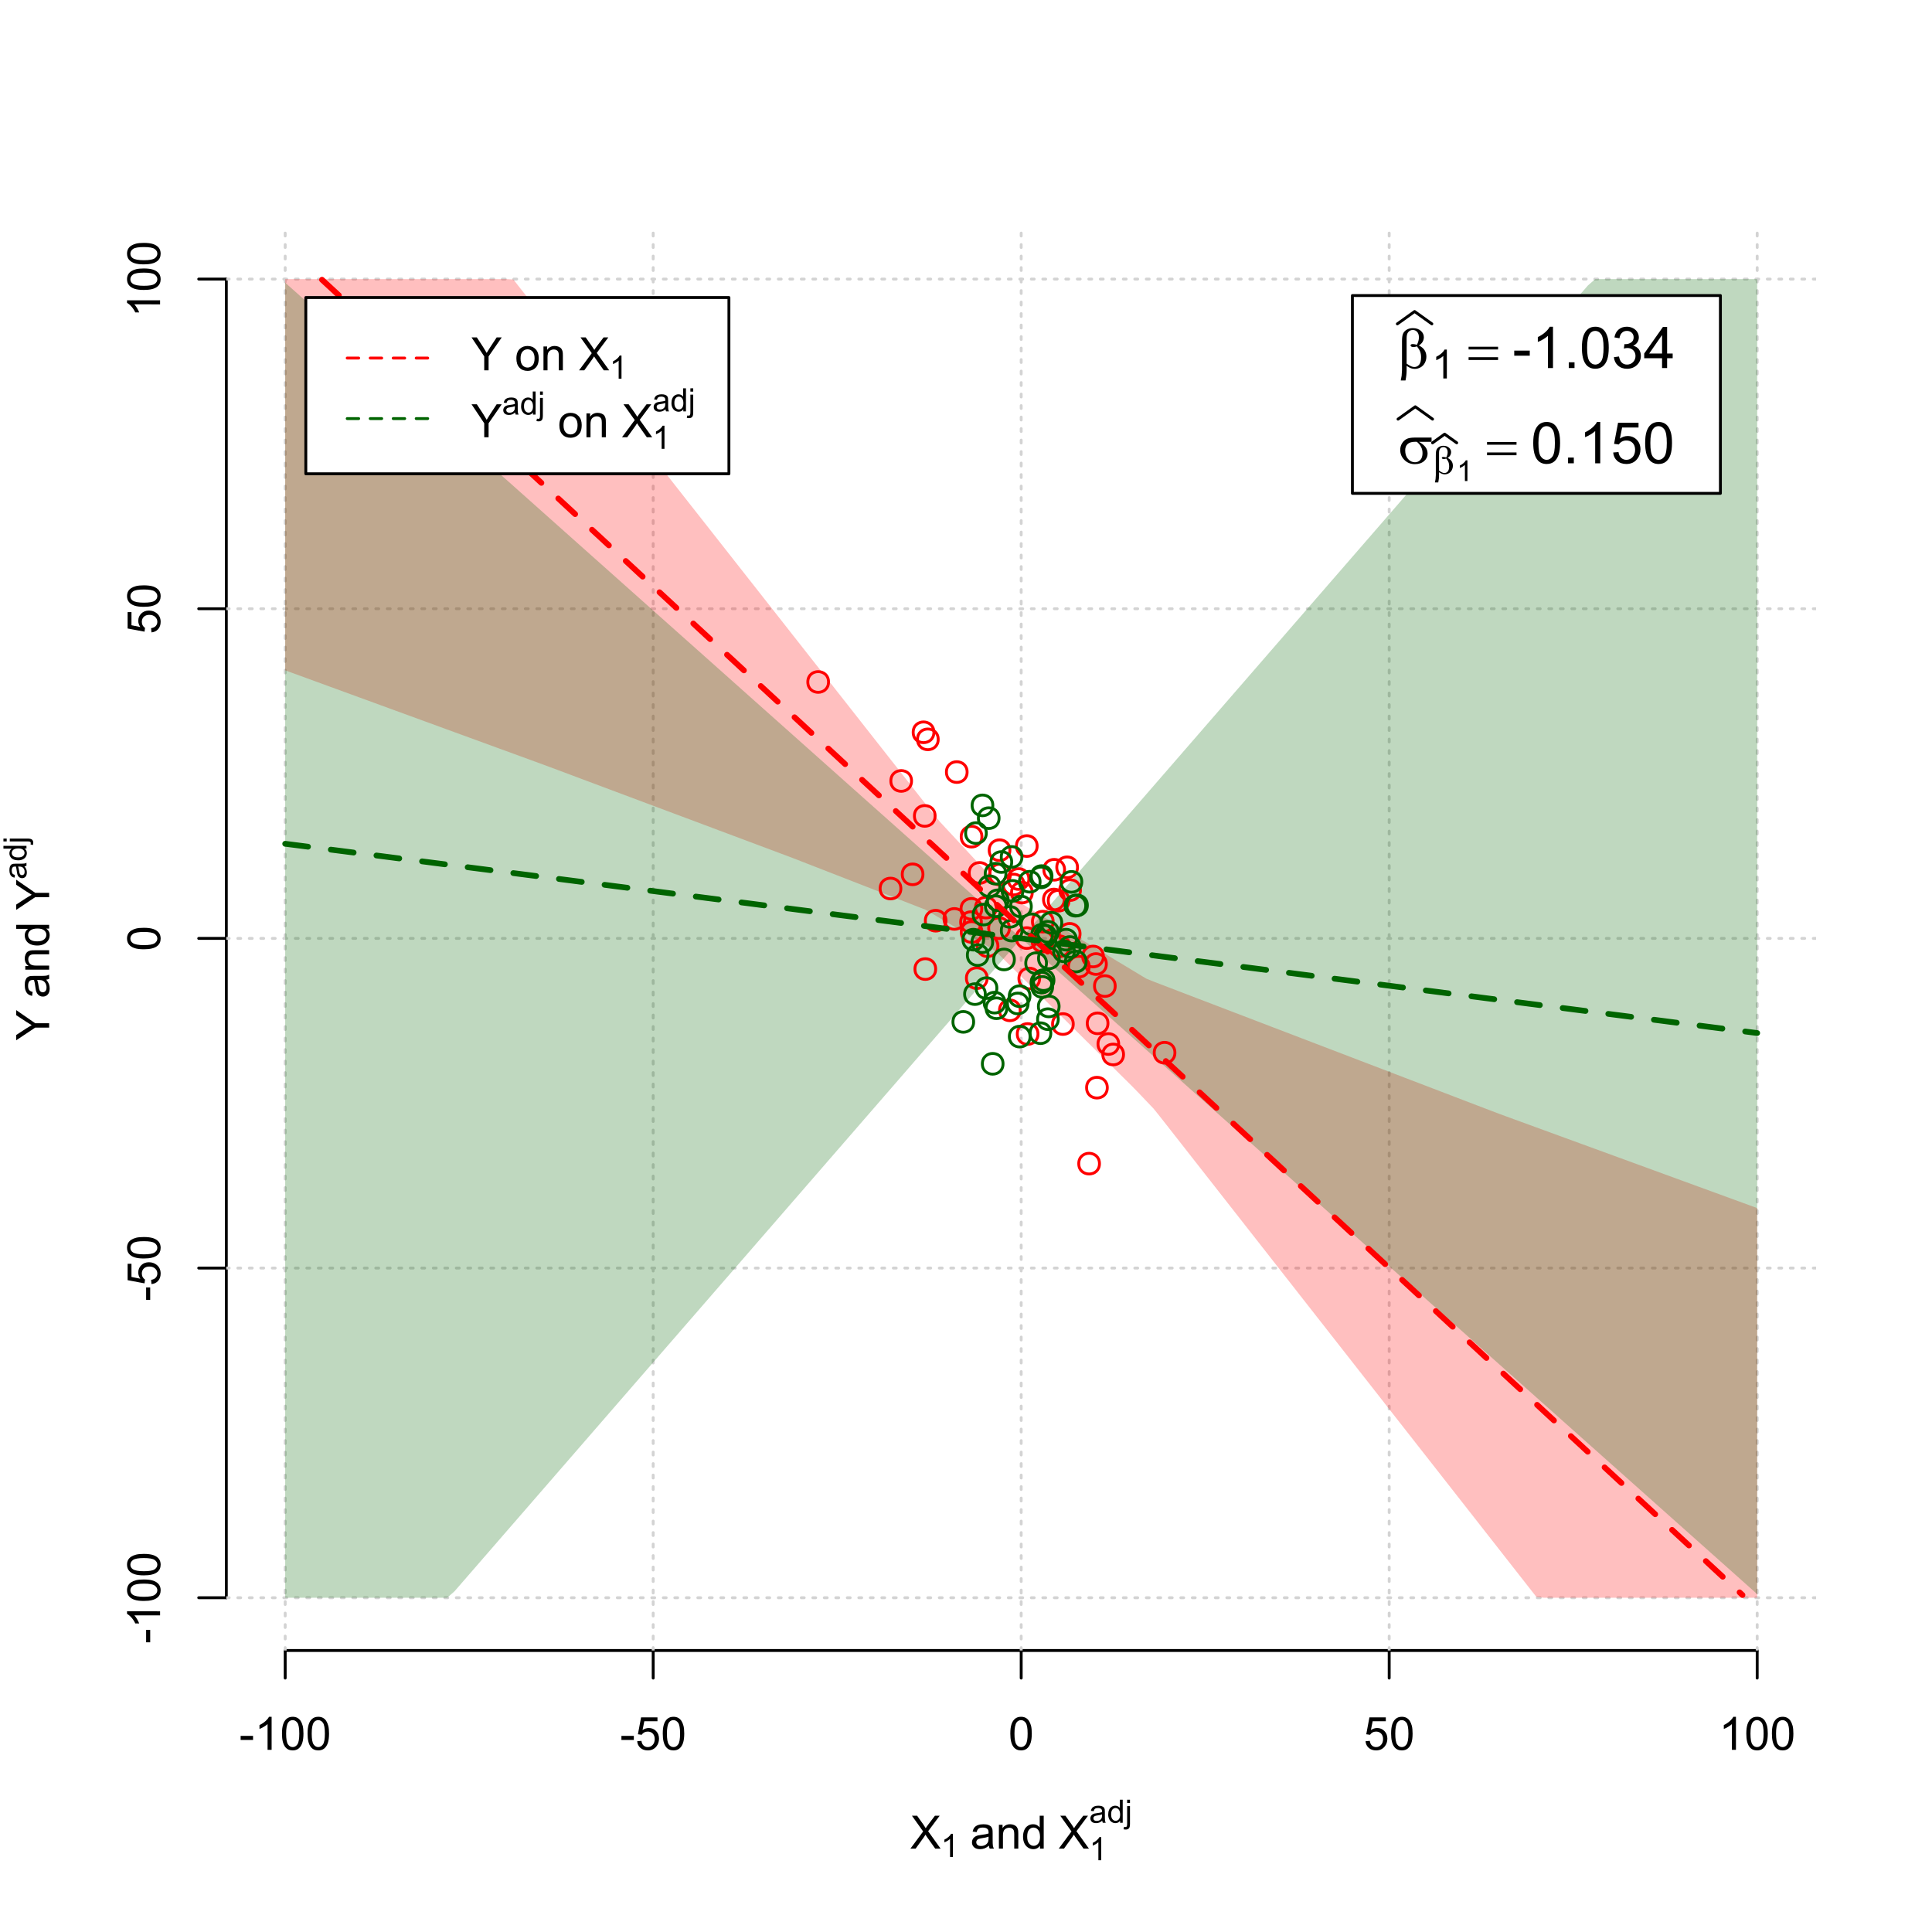 <?xml version="1.0" encoding="UTF-8"?>
<svg xmlns="http://www.w3.org/2000/svg" xmlns:xlink="http://www.w3.org/1999/xlink" width="504pt" height="504pt" viewBox="0 0 504 504" version="1.1">
<defs>
<g>
<symbol overflow="visible" id="glyph0-0">
<path style="stroke:none;" d="M 1.5 0 L 1.5 -7.5 L 7.5 -7.5 L 7.5 0 Z M 1.688 -0.188 L 7.312 -0.188 L 7.312 -7.312 L 1.688 -7.312 Z M 1.688 -0.188 "/>
</symbol>
<symbol overflow="visible" id="glyph0-1">
<path style="stroke:none;" d="M 0.055 0 L 3.375 -4.477 L 0.445 -8.59 L 1.797 -8.59 L 3.359 -6.387 C 3.68 -5.93 3.91 -5.578 4.047 -5.332 C 4.238 -5.645 4.465 -5.969 4.727 -6.312 L 6.457 -8.59 L 7.695 -8.59 L 4.676 -4.539 L 7.93 0 L 6.523 0 L 4.359 -3.062 C 4.238 -3.238 4.113 -3.43 3.984 -3.641 C 3.789 -3.324 3.652 -3.109 3.574 -2.992 L 1.418 0 Z M 0.055 0 "/>
</symbol>
<symbol overflow="visible" id="glyph0-2">
<path style="stroke:none;" d="M 4.852 -0.766 C 4.461 -0.434 4.082 -0.199 3.723 -0.062 C 3.355 0.074 2.969 0.141 2.562 0.141 C 1.875 0.141 1.352 -0.023 0.984 -0.359 C 0.617 -0.688 0.434 -1.117 0.434 -1.641 C 0.434 -1.945 0.5 -2.223 0.641 -2.473 C 0.777 -2.723 0.961 -2.926 1.188 -3.082 C 1.41 -3.234 1.664 -3.348 1.945 -3.43 C 2.152 -3.477 2.465 -3.531 2.883 -3.586 C 3.734 -3.688 4.359 -3.809 4.766 -3.949 C 4.766 -4.09 4.77 -4.18 4.77 -4.227 C 4.77 -4.648 4.668 -4.953 4.469 -5.133 C 4.199 -5.371 3.801 -5.488 3.27 -5.492 C 2.77 -5.488 2.402 -5.402 2.168 -5.23 C 1.934 -5.055 1.758 -4.746 1.648 -4.305 L 0.617 -4.445 C 0.707 -4.887 0.863 -5.242 1.078 -5.516 C 1.289 -5.781 1.598 -5.992 2.008 -6.141 C 2.41 -6.289 2.883 -6.363 3.422 -6.363 C 3.953 -6.363 4.383 -6.301 4.715 -6.176 C 5.047 -6.051 5.293 -5.891 5.449 -5.703 C 5.605 -5.512 5.715 -5.273 5.777 -4.984 C 5.809 -4.805 5.824 -4.48 5.828 -4.016 L 5.828 -2.609 C 5.824 -1.625 5.848 -1.004 5.895 -0.746 C 5.941 -0.484 6.031 -0.238 6.164 0 L 5.062 0 C 4.953 -0.219 4.883 -0.473 4.852 -0.766 Z M 4.766 -3.125 C 4.375 -2.965 3.801 -2.832 3.039 -2.727 C 2.605 -2.66 2.301 -2.59 2.121 -2.516 C 1.941 -2.434 1.801 -2.32 1.703 -2.172 C 1.605 -2.02 1.559 -1.852 1.559 -1.672 C 1.559 -1.387 1.664 -1.152 1.875 -0.969 C 2.086 -0.777 2.398 -0.684 2.812 -0.688 C 3.219 -0.684 3.578 -0.773 3.895 -0.953 C 4.211 -1.129 4.445 -1.371 4.594 -1.68 C 4.707 -1.918 4.762 -2.27 4.766 -2.734 Z M 4.766 -3.125 "/>
</symbol>
<symbol overflow="visible" id="glyph0-3">
<path style="stroke:none;" d="M 0.789 0 L 0.789 -6.223 L 1.742 -6.223 L 1.742 -5.336 C 2.195 -6.02 2.855 -6.363 3.719 -6.363 C 4.09 -6.363 4.434 -6.293 4.754 -6.16 C 5.066 -6.023 5.305 -5.848 5.461 -5.633 C 5.617 -5.41 5.727 -5.152 5.789 -4.852 C 5.828 -4.656 5.848 -4.312 5.848 -3.828 L 5.848 0 L 4.793 0 L 4.793 -3.785 C 4.793 -4.215 4.75 -4.535 4.668 -4.75 C 4.586 -4.961 4.441 -5.129 4.234 -5.258 C 4.023 -5.383 3.777 -5.449 3.5 -5.449 C 3.047 -5.449 2.66 -5.305 2.332 -5.02 C 2.004 -4.734 1.84 -4.195 1.844 -3.398 L 1.844 0 Z M 0.789 0 "/>
</symbol>
<symbol overflow="visible" id="glyph0-4">
<path style="stroke:none;" d="M 4.828 0 L 4.828 -0.785 C 4.43 -0.168 3.848 0.141 3.086 0.141 C 2.59 0.141 2.133 0.004 1.719 -0.27 C 1.297 -0.543 0.977 -0.922 0.75 -1.414 C 0.523 -1.898 0.41 -2.465 0.41 -3.105 C 0.41 -3.727 0.512 -4.289 0.719 -4.797 C 0.926 -5.301 1.238 -5.688 1.652 -5.957 C 2.066 -6.227 2.527 -6.363 3.039 -6.363 C 3.41 -6.363 3.746 -6.281 4.043 -6.125 C 4.336 -5.965 4.574 -5.762 4.758 -5.508 L 4.758 -8.59 L 5.805 -8.59 L 5.805 0 Z M 1.492 -3.105 C 1.488 -2.309 1.656 -1.711 1.996 -1.316 C 2.328 -0.922 2.727 -0.727 3.188 -0.727 C 3.648 -0.727 4.039 -0.914 4.359 -1.293 C 4.68 -1.668 4.84 -2.242 4.844 -3.016 C 4.84 -3.867 4.676 -4.492 4.352 -4.895 C 4.02 -5.289 3.617 -5.488 3.141 -5.492 C 2.672 -5.488 2.277 -5.297 1.965 -4.918 C 1.645 -4.531 1.488 -3.93 1.492 -3.105 Z M 1.492 -3.105 "/>
</symbol>
<symbol overflow="visible" id="glyph0-5">
<path style="stroke:none;" d="M 0.383 -2.578 L 0.383 -3.641 L 3.621 -3.641 L 3.621 -2.578 Z M 0.383 -2.578 "/>
</symbol>
<symbol overflow="visible" id="glyph0-6">
<path style="stroke:none;" d="M 4.469 0 L 3.414 0 L 3.414 -6.719 C 3.16 -6.477 2.828 -6.234 2.414 -5.996 C 2 -5.75 1.629 -5.57 1.305 -5.449 L 1.305 -6.469 C 1.895 -6.742 2.41 -7.078 2.852 -7.477 C 3.293 -7.871 3.605 -8.254 3.789 -8.625 L 4.469 -8.625 Z M 4.469 0 "/>
</symbol>
<symbol overflow="visible" id="glyph0-7">
<path style="stroke:none;" d="M 0.5 -4.234 C 0.496 -5.246 0.602 -6.062 0.812 -6.688 C 1.02 -7.305 1.328 -7.785 1.742 -8.121 C 2.148 -8.457 2.668 -8.625 3.297 -8.625 C 3.758 -8.625 4.164 -8.531 4.512 -8.348 C 4.855 -8.16 5.141 -7.891 5.371 -7.543 C 5.594 -7.191 5.773 -6.766 5.906 -6.266 C 6.035 -5.762 6.098 -5.086 6.102 -4.234 C 6.098 -3.227 5.996 -2.414 5.789 -1.797 C 5.578 -1.176 5.266 -0.695 4.859 -0.359 C 4.445 -0.02 3.926 0.145 3.297 0.148 C 2.465 0.145 1.816 -0.148 1.348 -0.742 C 0.781 -1.457 0.496 -2.621 0.5 -4.234 Z M 1.582 -4.234 C 1.582 -2.824 1.746 -1.887 2.074 -1.418 C 2.402 -0.949 2.809 -0.715 3.297 -0.719 C 3.777 -0.715 4.184 -0.949 4.52 -1.422 C 4.848 -1.887 5.016 -2.824 5.016 -4.234 C 5.016 -5.648 4.848 -6.59 4.52 -7.055 C 4.184 -7.516 3.773 -7.746 3.289 -7.75 C 2.801 -7.746 2.414 -7.543 2.125 -7.137 C 1.762 -6.613 1.582 -5.645 1.582 -4.234 Z M 1.582 -4.234 "/>
</symbol>
<symbol overflow="visible" id="glyph0-8">
<path style="stroke:none;" d="M 0.5 -2.25 L 1.605 -2.344 C 1.684 -1.805 1.871 -1.398 2.176 -1.125 C 2.473 -0.852 2.836 -0.715 3.258 -0.719 C 3.766 -0.715 4.195 -0.906 4.547 -1.293 C 4.898 -1.672 5.074 -2.18 5.074 -2.82 C 5.074 -3.414 4.902 -3.891 4.566 -4.242 C 4.227 -4.59 3.785 -4.762 3.242 -4.766 C 2.898 -4.762 2.594 -4.684 2.32 -4.531 C 2.047 -4.375 1.832 -4.176 1.676 -3.93 L 0.688 -4.062 L 1.516 -8.473 L 5.789 -8.473 L 5.789 -7.465 L 2.359 -7.465 L 1.898 -5.156 C 2.414 -5.516 2.953 -5.695 3.523 -5.695 C 4.27 -5.695 4.902 -5.434 5.422 -4.914 C 5.934 -4.395 6.191 -3.727 6.195 -2.914 C 6.191 -2.133 5.965 -1.461 5.516 -0.898 C 4.961 -0.199 4.211 0.145 3.258 0.148 C 2.477 0.145 1.836 -0.07 1.344 -0.508 C 0.844 -0.941 0.562 -1.523 0.5 -2.25 Z M 0.5 -2.25 "/>
</symbol>
<symbol overflow="visible" id="glyph0-9">
<path style="stroke:none;" d="M 3.344 0 L 3.344 -3.641 L 0.035 -8.59 L 1.418 -8.59 L 3.109 -6 C 3.418 -5.516 3.711 -5.031 3.984 -4.547 C 4.242 -4.992 4.555 -5.496 4.922 -6.062 L 6.586 -8.59 L 7.91 -8.59 L 4.484 -3.641 L 4.484 0 Z M 3.344 0 "/>
</symbol>
<symbol overflow="visible" id="glyph0-10">
<path style="stroke:none;" d=""/>
</symbol>
<symbol overflow="visible" id="glyph0-11">
<path style="stroke:none;" d="M 0.398 -3.109 C 0.398 -4.262 0.719 -5.117 1.359 -5.672 C 1.895 -6.133 2.547 -6.363 3.316 -6.363 C 4.172 -6.363 4.871 -6.082 5.414 -5.52 C 5.953 -4.957 6.223 -4.184 6.227 -3.199 C 6.223 -2.398 6.102 -1.766 5.867 -1.309 C 5.625 -0.848 5.277 -0.492 4.82 -0.238 C 4.359 0.016 3.859 0.141 3.316 0.141 C 2.441 0.141 1.734 -0.137 1.203 -0.695 C 0.664 -1.254 0.398 -2.059 0.398 -3.109 Z M 1.484 -3.109 C 1.48 -2.309 1.656 -1.711 2.004 -1.32 C 2.348 -0.922 2.785 -0.727 3.316 -0.727 C 3.84 -0.727 4.273 -0.926 4.621 -1.324 C 4.969 -1.723 5.145 -2.328 5.145 -3.148 C 5.145 -3.914 4.969 -4.496 4.617 -4.895 C 4.266 -5.289 3.832 -5.488 3.316 -5.492 C 2.785 -5.488 2.348 -5.293 2.004 -4.898 C 1.656 -4.5 1.48 -3.902 1.484 -3.109 Z M 1.484 -3.109 "/>
</symbol>
<symbol overflow="visible" id="glyph1-0">
<path style="stroke:none;" d="M 1.051 0 L 1.051 -5.25 L 5.25 -5.25 L 5.25 0 Z M 1.18 -0.133 L 5.117 -0.133 L 5.117 -5.117 L 1.18 -5.117 Z M 1.18 -0.133 "/>
</symbol>
<symbol overflow="visible" id="glyph1-1">
<path style="stroke:none;" d="M 3.129 0 L 2.391 0 L 2.391 -4.703 C 2.211 -4.531 1.977 -4.363 1.691 -4.195 C 1.398 -4.023 1.141 -3.895 0.914 -3.812 L 0.914 -4.527 C 1.328 -4.719 1.688 -4.953 1.996 -5.234 C 2.305 -5.508 2.523 -5.777 2.652 -6.039 L 3.129 -6.039 Z M 3.129 0 "/>
</symbol>
<symbol overflow="visible" id="glyph1-2">
<path style="stroke:none;" d="M 3.395 -0.539 C 3.117 -0.305 2.855 -0.137 2.605 -0.043 C 2.352 0.051 2.082 0.094 1.793 0.098 C 1.312 0.094 0.941 -0.02 0.688 -0.25 C 0.43 -0.48 0.305 -0.781 0.305 -1.148 C 0.305 -1.359 0.352 -1.551 0.449 -1.73 C 0.543 -1.902 0.668 -2.047 0.828 -2.156 C 0.984 -2.262 1.164 -2.34 1.363 -2.398 C 1.504 -2.434 1.723 -2.473 2.02 -2.512 C 2.609 -2.578 3.047 -2.664 3.336 -2.766 C 3.336 -2.867 3.34 -2.93 3.34 -2.957 C 3.34 -3.258 3.27 -3.469 3.129 -3.594 C 2.941 -3.758 2.66 -3.844 2.289 -3.844 C 1.941 -3.844 1.684 -3.781 1.52 -3.66 C 1.348 -3.535 1.227 -3.32 1.152 -3.016 L 0.43 -3.113 C 0.492 -3.418 0.602 -3.668 0.754 -3.863 C 0.902 -4.051 1.121 -4.199 1.406 -4.301 C 1.688 -4.402 2.016 -4.453 2.395 -4.453 C 2.766 -4.453 3.066 -4.406 3.301 -4.32 C 3.527 -4.23 3.699 -4.121 3.812 -3.992 C 3.918 -3.855 3.996 -3.691 4.043 -3.492 C 4.066 -3.363 4.078 -3.133 4.082 -2.809 L 4.082 -1.824 C 4.078 -1.137 4.094 -0.703 4.129 -0.523 C 4.156 -0.336 4.219 -0.164 4.316 0 L 3.543 0 C 3.465 -0.152 3.414 -0.332 3.395 -0.539 Z M 3.336 -2.188 C 3.062 -2.074 2.66 -1.98 2.129 -1.906 C 1.82 -1.859 1.605 -1.812 1.484 -1.758 C 1.355 -1.703 1.258 -1.621 1.191 -1.52 C 1.121 -1.41 1.09 -1.293 1.09 -1.168 C 1.09 -0.969 1.164 -0.805 1.312 -0.676 C 1.461 -0.543 1.68 -0.48 1.969 -0.48 C 2.25 -0.48 2.5 -0.539 2.727 -0.664 C 2.945 -0.785 3.109 -0.957 3.215 -1.176 C 3.293 -1.34 3.332 -1.586 3.336 -1.914 Z M 3.336 -2.188 "/>
</symbol>
<symbol overflow="visible" id="glyph1-3">
<path style="stroke:none;" d="M 3.379 0 L 3.379 -0.551 C 3.102 -0.121 2.695 0.094 2.16 0.098 C 1.812 0.094 1.492 0 1.203 -0.188 C 0.906 -0.379 0.68 -0.645 0.523 -0.988 C 0.359 -1.328 0.281 -1.723 0.285 -2.172 C 0.281 -2.605 0.355 -3 0.504 -3.355 C 0.648 -3.707 0.863 -3.977 1.156 -4.168 C 1.441 -4.355 1.766 -4.453 2.129 -4.453 C 2.387 -4.453 2.621 -4.395 2.828 -4.285 C 3.031 -4.172 3.199 -4.031 3.332 -3.855 L 3.332 -6.012 L 4.066 -6.012 L 4.066 0 Z M 1.047 -2.172 C 1.043 -1.613 1.16 -1.195 1.398 -0.922 C 1.629 -0.641 1.906 -0.504 2.23 -0.508 C 2.551 -0.504 2.824 -0.637 3.051 -0.902 C 3.273 -1.168 3.387 -1.57 3.391 -2.113 C 3.387 -2.707 3.273 -3.145 3.047 -3.426 C 2.816 -3.703 2.531 -3.844 2.199 -3.844 C 1.867 -3.844 1.594 -3.707 1.375 -3.441 C 1.152 -3.168 1.043 -2.746 1.047 -2.172 Z M 1.047 -2.172 "/>
</symbol>
<symbol overflow="visible" id="glyph1-4">
<path style="stroke:none;" d="M 0.551 -5.156 L 0.551 -6.012 L 1.289 -6.012 L 1.289 -5.156 Z M -0.387 1.691 L -0.246 1.062 C -0.098 1.098 0.016 1.117 0.102 1.121 C 0.25 1.117 0.363 1.066 0.438 0.969 C 0.512 0.867 0.551 0.621 0.551 0.223 L 0.551 -4.355 L 1.289 -4.355 L 1.289 0.238 C 1.289 0.773 1.219 1.148 1.078 1.359 C 0.898 1.633 0.602 1.77 0.191 1.77 C -0.008 1.77 -0.199 1.742 -0.387 1.691 Z M -0.387 1.691 "/>
</symbol>
<symbol overflow="visible" id="glyph2-0">
<path style="stroke:none;" d="M 0.602 0 L 0.602 -7.5 L 6.602 -7.5 L 6.602 0 Z M 0.789 -0.188 L 6.414 -0.188 L 6.414 -7.312 L 0.789 -7.312 Z M 0.789 -0.188 "/>
</symbol>
<symbol overflow="visible" id="glyph2-1">
<path style="stroke:none;" d=""/>
</symbol>
<symbol overflow="visible" id="glyph3-0">
<path style="stroke:none;" d="M 0 -1.5 L -7.5 -1.5 L -7.5 -7.5 L 0 -7.5 Z M -0.188 -1.688 L -0.188 -7.312 L -7.312 -7.312 L -7.312 -1.688 Z M -0.188 -1.688 "/>
</symbol>
<symbol overflow="visible" id="glyph3-1">
<path style="stroke:none;" d="M 0 -3.344 L -3.641 -3.348 L -8.59 -0.035 L -8.59 -1.418 L -6 -3.113 C -5.516 -3.422 -5.031 -3.715 -4.547 -3.984 C -4.992 -4.242 -5.496 -4.555 -6.062 -4.922 L -8.59 -6.586 L -8.59 -7.91 L -3.637 -4.484 L 0 -4.484 Z M 0 -3.344 "/>
</symbol>
<symbol overflow="visible" id="glyph3-2">
<path style="stroke:none;" d="M -0.766 -4.852 C -0.434 -4.461 -0.199 -4.082 -0.062 -3.723 C 0.074 -3.355 0.141 -2.969 0.141 -2.562 C 0.141 -1.875 -0.023 -1.352 -0.359 -0.984 C -0.688 -0.617 -1.117 -0.434 -1.641 -0.434 C -1.945 -0.434 -2.223 -0.5 -2.473 -0.641 C -2.723 -0.777 -2.926 -0.961 -3.082 -1.188 C -3.234 -1.41 -3.348 -1.664 -3.43 -1.945 C -3.477 -2.152 -3.531 -2.465 -3.586 -2.883 C -3.688 -3.734 -3.809 -4.359 -3.949 -4.766 C -4.09 -4.766 -4.18 -4.77 -4.227 -4.77 C -4.648 -4.77 -4.953 -4.668 -5.133 -4.469 C -5.371 -4.199 -5.488 -3.801 -5.492 -3.27 C -5.488 -2.773 -5.402 -2.406 -5.23 -2.172 C -5.055 -1.934 -4.746 -1.758 -4.305 -1.648 L -4.445 -0.617 C -4.887 -0.707 -5.242 -0.863 -5.516 -1.078 C -5.781 -1.293 -5.992 -1.602 -6.141 -2.012 C -6.289 -2.414 -6.363 -2.887 -6.363 -3.422 C -6.363 -3.953 -6.301 -4.383 -6.176 -4.715 C -6.051 -5.047 -5.891 -5.293 -5.703 -5.449 C -5.512 -5.605 -5.273 -5.715 -4.984 -5.777 C -4.805 -5.809 -4.48 -5.824 -4.016 -5.828 L -2.605 -5.828 C -1.625 -5.824 -1.004 -5.848 -0.746 -5.895 C -0.48 -5.941 -0.234 -6.031 0 -6.164 L 0 -5.062 C -0.219 -4.953 -0.473 -4.883 -0.766 -4.852 Z M -3.121 -4.766 C -2.961 -4.375 -2.828 -3.801 -2.727 -3.039 C -2.66 -2.605 -2.59 -2.301 -2.516 -2.121 C -2.434 -1.941 -2.32 -1.801 -2.172 -1.703 C -2.02 -1.605 -1.852 -1.559 -1.672 -1.559 C -1.387 -1.559 -1.152 -1.664 -0.965 -1.875 C -0.773 -2.086 -0.68 -2.398 -0.684 -2.812 C -0.68 -3.219 -0.77 -3.578 -0.949 -3.895 C -1.129 -4.211 -1.371 -4.445 -1.68 -4.594 C -1.918 -4.707 -2.27 -4.762 -2.734 -4.766 Z M -3.121 -4.766 "/>
</symbol>
<symbol overflow="visible" id="glyph3-3">
<path style="stroke:none;" d="M 0 -0.789 L -6.223 -0.793 L -6.223 -1.742 L -5.336 -1.742 C -6.02 -2.195 -6.363 -2.855 -6.363 -3.723 C -6.363 -4.09 -6.293 -4.434 -6.16 -4.754 C -6.023 -5.066 -5.848 -5.305 -5.633 -5.461 C -5.41 -5.617 -5.152 -5.727 -4.852 -5.789 C -4.656 -5.828 -4.312 -5.848 -3.824 -5.848 L 0 -5.848 L 0 -4.793 L -3.785 -4.793 C -4.215 -4.793 -4.535 -4.75 -4.75 -4.668 C -4.961 -4.586 -5.129 -4.441 -5.258 -4.234 C -5.383 -4.023 -5.449 -3.777 -5.449 -3.5 C -5.449 -3.047 -5.305 -2.66 -5.02 -2.336 C -4.734 -2.008 -4.195 -1.844 -3.398 -1.848 L 0 -1.844 Z M 0 -0.789 "/>
</symbol>
<symbol overflow="visible" id="glyph3-4">
<path style="stroke:none;" d="M 0 -4.828 L -0.785 -4.828 C -0.168 -4.43 0.141 -3.848 0.141 -3.086 C 0.141 -2.59 0.004 -2.133 -0.27 -1.719 C -0.543 -1.297 -0.922 -0.977 -1.414 -0.75 C -1.898 -0.523 -2.465 -0.41 -3.105 -0.41 C -3.727 -0.41 -4.289 -0.512 -4.797 -0.719 C -5.301 -0.926 -5.688 -1.238 -5.957 -1.652 C -6.227 -2.066 -6.363 -2.527 -6.363 -3.043 C -6.363 -3.414 -6.281 -3.75 -6.125 -4.043 C -5.965 -4.336 -5.762 -4.574 -5.508 -4.758 L -8.59 -4.758 L -8.59 -5.809 L 0 -5.805 Z M -3.105 -1.496 C -2.309 -1.492 -1.711 -1.66 -1.316 -1.996 C -0.922 -2.328 -0.727 -2.727 -0.727 -3.188 C -0.727 -3.648 -0.914 -4.039 -1.289 -4.359 C -1.664 -4.68 -2.238 -4.84 -3.016 -4.844 C -3.867 -4.84 -4.492 -4.676 -4.895 -4.352 C -5.289 -4.023 -5.488 -3.621 -5.492 -3.141 C -5.488 -2.672 -5.297 -2.277 -4.918 -1.965 C -4.531 -1.648 -3.93 -1.492 -3.105 -1.496 Z M -3.105 -1.496 "/>
</symbol>
<symbol overflow="visible" id="glyph3-5">
<path style="stroke:none;" d="M -2.578 -0.383 L -3.641 -0.383 L -3.641 -3.621 L -2.578 -3.621 Z M -2.578 -0.383 "/>
</symbol>
<symbol overflow="visible" id="glyph3-6">
<path style="stroke:none;" d="M 0 -4.469 L 0 -3.414 L -6.719 -3.418 C -6.477 -3.16 -6.234 -2.828 -5.996 -2.418 C -5.75 -2.004 -5.57 -1.633 -5.449 -1.309 L -6.469 -1.309 C -6.742 -1.895 -7.078 -2.41 -7.477 -2.852 C -7.871 -3.293 -8.254 -3.605 -8.625 -3.793 L -8.625 -4.473 Z M 0 -4.469 "/>
</symbol>
<symbol overflow="visible" id="glyph3-7">
<path style="stroke:none;" d="M -4.234 -0.5 C -5.246 -0.496 -6.062 -0.602 -6.688 -0.812 C -7.305 -1.02 -7.785 -1.328 -8.121 -1.742 C -8.457 -2.152 -8.625 -2.672 -8.625 -3.301 C -8.625 -3.758 -8.531 -4.164 -8.348 -4.512 C -8.16 -4.859 -7.891 -5.145 -7.543 -5.371 C -7.191 -5.594 -6.766 -5.773 -6.266 -5.906 C -5.762 -6.035 -5.086 -6.098 -4.234 -6.102 C -3.223 -6.098 -2.41 -5.996 -1.793 -5.789 C -1.176 -5.578 -0.695 -5.266 -0.359 -4.859 C -0.02 -4.445 0.145 -3.926 0.148 -3.297 C 0.145 -2.465 -0.148 -1.816 -0.742 -1.348 C -1.457 -0.781 -2.621 -0.496 -4.234 -0.5 Z M -4.234 -1.582 C -2.824 -1.582 -1.887 -1.746 -1.418 -2.074 C -0.949 -2.402 -0.715 -2.809 -0.719 -3.297 C -0.715 -3.777 -0.949 -4.184 -1.422 -4.52 C -1.887 -4.848 -2.824 -5.016 -4.234 -5.016 C -5.648 -5.016 -6.59 -4.848 -7.055 -4.52 C -7.516 -4.188 -7.746 -3.777 -7.75 -3.289 C -7.746 -2.801 -7.543 -2.414 -7.137 -2.129 C -6.613 -1.762 -5.645 -1.582 -4.234 -1.582 Z M -4.234 -1.582 "/>
</symbol>
<symbol overflow="visible" id="glyph3-8">
<path style="stroke:none;" d="M -2.25 -0.5 L -2.344 -1.605 C -1.805 -1.684 -1.398 -1.871 -1.125 -2.176 C -0.852 -2.473 -0.715 -2.836 -0.719 -3.258 C -0.715 -3.766 -0.906 -4.195 -1.293 -4.547 C -1.672 -4.898 -2.18 -5.074 -2.816 -5.074 C -3.414 -5.074 -3.891 -4.902 -4.242 -4.566 C -4.59 -4.227 -4.762 -3.785 -4.766 -3.242 C -4.762 -2.898 -4.684 -2.594 -4.531 -2.32 C -4.375 -2.047 -4.176 -1.832 -3.93 -1.676 L -4.062 -0.688 L -8.473 -1.52 L -8.473 -5.789 L -7.465 -5.789 L -7.465 -2.363 L -5.156 -1.898 C -5.516 -2.414 -5.695 -2.953 -5.695 -3.523 C -5.695 -4.27 -5.434 -4.902 -4.914 -5.422 C -4.395 -5.934 -3.727 -6.191 -2.91 -6.195 C -2.133 -6.191 -1.461 -5.965 -0.895 -5.516 C -0.199 -4.961 0.145 -4.211 0.148 -3.258 C 0.145 -2.477 -0.07 -1.836 -0.508 -1.344 C -0.941 -0.848 -1.523 -0.566 -2.25 -0.5 Z M -2.25 -0.5 "/>
</symbol>
<symbol overflow="visible" id="glyph4-0">
<path style="stroke:none;" d="M 0 -0.602 L -7.5 -0.605 L -7.5 -6.605 L 0 -6.602 Z M -0.188 -0.789 L -0.188 -6.414 L -7.312 -6.418 L -7.312 -0.793 Z M -0.188 -0.789 "/>
</symbol>
<symbol overflow="visible" id="glyph4-1">
<path style="stroke:none;" d=""/>
</symbol>
<symbol overflow="visible" id="glyph5-0">
<path style="stroke:none;" d="M 0 -1.051 L -5.25 -1.051 L -5.25 -5.25 L 0 -5.25 Z M -0.133 -1.18 L -0.133 -5.117 L -5.117 -5.117 L -5.117 -1.18 Z M -0.133 -1.18 "/>
</symbol>
<symbol overflow="visible" id="glyph5-1">
<path style="stroke:none;" d="M -0.539 -3.395 C -0.305 -3.117 -0.137 -2.855 -0.043 -2.605 C 0.051 -2.352 0.094 -2.082 0.098 -1.793 C 0.094 -1.312 -0.02 -0.941 -0.25 -0.688 C -0.48 -0.43 -0.781 -0.305 -1.148 -0.305 C -1.359 -0.305 -1.551 -0.352 -1.73 -0.449 C -1.902 -0.543 -2.047 -0.668 -2.156 -0.828 C -2.262 -0.984 -2.34 -1.164 -2.398 -1.363 C -2.434 -1.504 -2.473 -1.723 -2.512 -2.02 C -2.578 -2.609 -2.664 -3.047 -2.766 -3.336 C -2.867 -3.336 -2.93 -3.34 -2.957 -3.34 C -3.258 -3.34 -3.469 -3.27 -3.594 -3.129 C -3.758 -2.941 -3.844 -2.66 -3.844 -2.289 C -3.844 -1.941 -3.781 -1.684 -3.66 -1.52 C -3.535 -1.352 -3.32 -1.23 -3.016 -1.152 L -3.113 -0.43 C -3.418 -0.492 -3.668 -0.602 -3.863 -0.754 C -4.051 -0.902 -4.199 -1.121 -4.301 -1.406 C -4.402 -1.688 -4.453 -2.016 -4.453 -2.395 C -4.453 -2.766 -4.406 -3.066 -4.32 -3.301 C -4.23 -3.527 -4.121 -3.699 -3.992 -3.812 C -3.855 -3.918 -3.691 -3.996 -3.492 -4.043 C -3.363 -4.066 -3.133 -4.078 -2.809 -4.082 L -1.824 -4.082 C -1.137 -4.078 -0.703 -4.094 -0.523 -4.129 C -0.336 -4.156 -0.164 -4.219 0 -4.316 L 0 -3.543 C -0.152 -3.465 -0.332 -3.414 -0.539 -3.395 Z M -2.188 -3.336 C -2.074 -3.062 -1.98 -2.66 -1.906 -2.129 C -1.859 -1.82 -1.812 -1.605 -1.758 -1.484 C -1.703 -1.355 -1.621 -1.258 -1.52 -1.191 C -1.41 -1.121 -1.293 -1.09 -1.168 -1.09 C -0.969 -1.09 -0.805 -1.164 -0.676 -1.312 C -0.543 -1.461 -0.48 -1.68 -0.48 -1.969 C -0.48 -2.25 -0.539 -2.5 -0.664 -2.727 C -0.785 -2.945 -0.957 -3.109 -1.176 -3.215 C -1.34 -3.293 -1.586 -3.332 -1.914 -3.336 Z M -2.188 -3.336 "/>
</symbol>
<symbol overflow="visible" id="glyph5-2">
<path style="stroke:none;" d="M 0 -3.379 L -0.551 -3.379 C -0.121 -3.102 0.094 -2.695 0.098 -2.16 C 0.094 -1.812 0 -1.492 -0.188 -1.203 C -0.379 -0.906 -0.645 -0.684 -0.988 -0.527 C -1.328 -0.367 -1.723 -0.285 -2.172 -0.289 C -2.605 -0.285 -3 -0.359 -3.355 -0.504 C -3.707 -0.648 -3.977 -0.863 -4.168 -1.156 C -4.355 -1.441 -4.453 -1.766 -4.453 -2.129 C -4.453 -2.387 -4.395 -2.621 -4.285 -2.828 C -4.172 -3.031 -4.031 -3.199 -3.855 -3.332 L -6.012 -3.332 L -6.012 -4.066 L 0 -4.066 Z M -2.172 -1.047 C -1.613 -1.043 -1.195 -1.16 -0.922 -1.398 C -0.641 -1.629 -0.504 -1.906 -0.508 -2.23 C -0.504 -2.551 -0.637 -2.824 -0.902 -3.051 C -1.168 -3.273 -1.57 -3.387 -2.113 -3.391 C -2.707 -3.387 -3.145 -3.273 -3.426 -3.047 C -3.703 -2.816 -3.844 -2.531 -3.844 -2.199 C -3.844 -1.867 -3.707 -1.594 -3.441 -1.375 C -3.168 -1.152 -2.746 -1.043 -2.172 -1.047 Z M -2.172 -1.047 "/>
</symbol>
<symbol overflow="visible" id="glyph5-3">
<path style="stroke:none;" d="M -5.156 -0.551 L -6.012 -0.551 L -6.012 -1.289 L -5.156 -1.289 Z M 1.691 0.387 L 1.062 0.246 C 1.098 0.098 1.117 -0.016 1.121 -0.102 C 1.117 -0.25 1.066 -0.363 0.969 -0.438 C 0.867 -0.512 0.621 -0.551 0.223 -0.551 L -4.355 -0.551 L -4.355 -1.289 L 0.238 -1.289 C 0.773 -1.289 1.148 -1.219 1.359 -1.078 C 1.633 -0.898 1.77 -0.602 1.77 -0.191 C 1.77 0.008 1.742 0.199 1.691 0.387 Z M 1.691 0.387 "/>
</symbol>
<symbol overflow="visible" id="glyph6-0">
<path style="stroke:none;" d="M 0.754 0 L 0.754 -9.375 L 8.254 -9.375 L 8.254 0 Z M 0.988 -0.234 L 8.02 -0.234 L 8.02 -9.141 L 0.988 -9.141 Z M 0.988 -0.234 "/>
</symbol>
<symbol overflow="visible" id="glyph6-1">
<path style="stroke:none;" d="M 2.418 -0.57 L 2.418 0.668 C 2.414 1.457 2.316 2.312 2.125 3.238 L 0.887 3.238 C 1.016 2.629 1.094 2.215 1.121 2 C 1.18 1.312 1.211 0.812 1.215 0.5 L 1.215 -6.988 C 1.211 -7.859 1.297 -8.508 1.473 -8.93 C 1.645 -9.352 1.957 -9.703 2.41 -9.988 C 2.859 -10.27 3.402 -10.41 4.035 -10.414 C 4.906 -10.41 5.605 -10.176 6.129 -9.711 C 6.652 -9.238 6.914 -8.684 6.914 -8.043 C 6.914 -7.625 6.805 -7.23 6.594 -6.855 C 6.379 -6.48 6.051 -6.156 5.609 -5.891 C 6.914 -5.262 7.57 -4.289 7.574 -2.973 C 7.57 -2.383 7.434 -1.836 7.164 -1.332 C 6.887 -0.82 6.512 -0.434 6.035 -0.172 C 5.555 0.094 5.059 0.223 4.555 0.227 C 4.227 0.223 3.906 0.168 3.586 0.059 C 3.266 -0.051 2.875 -0.258 2.418 -0.57 Z M 2.418 -1.148 C 2.891 -0.816 3.305 -0.578 3.656 -0.434 C 3.918 -0.324 4.18 -0.27 4.445 -0.27 C 4.938 -0.27 5.352 -0.473 5.688 -0.879 C 6.02 -1.285 6.188 -1.93 6.188 -2.82 C 6.188 -3.375 6.105 -3.863 5.949 -4.281 C 5.785 -4.695 5.508 -5.152 5.113 -5.656 C 4.773 -5.539 4.484 -5.484 4.242 -5.484 C 3.945 -5.484 3.738 -5.527 3.621 -5.617 C 3.5 -5.703 3.438 -5.797 3.441 -5.902 C 3.438 -5.992 3.484 -6.078 3.578 -6.152 C 3.668 -6.223 3.816 -6.258 4.027 -6.262 C 4.262 -6.258 4.625 -6.195 5.113 -6.07 C 5.453 -6.75 5.625 -7.391 5.625 -8 C 5.625 -8.609 5.473 -9.086 5.172 -9.426 C 4.867 -9.758 4.492 -9.926 4.043 -9.93 C 3.477 -9.926 3.035 -9.688 2.727 -9.215 C 2.516 -8.895 2.414 -8.383 2.418 -7.684 Z M 2.418 -1.148 "/>
</symbol>
<symbol overflow="visible" id="glyph6-2">
<path style="stroke:none;" d="M 0.27 -5.559 L 7.961 -5.559 L 7.961 -4.848 L 0.27 -4.848 Z M 0.27 -2.828 L 7.961 -2.828 L 7.961 -2.102 L 0.27 -2.102 Z M 0.27 -2.828 "/>
</symbol>
<symbol overflow="visible" id="glyph6-3">
<path style="stroke:none;" d="M 8.746 -5.602 L 5.465 -5.602 C 6.199 -5.191 6.758 -4.734 7.141 -4.238 C 7.52 -3.738 7.711 -3.164 7.711 -2.512 C 7.711 -1.758 7.406 -1.113 6.801 -0.578 C 6.195 -0.043 5.387 0.223 4.371 0.227 C 3.301 0.223 2.398 -0.137 1.668 -0.863 C 0.934 -1.59 0.566 -2.469 0.57 -3.5 C 0.566 -4.117 0.723 -4.68 1.031 -5.184 C 1.336 -5.688 1.723 -6.066 2.199 -6.324 C 2.668 -6.578 3.391 -6.707 4.367 -6.711 L 8.746 -6.711 Z M 4.914 -5.602 C 4.707 -5.605 4.551 -5.605 4.445 -5.609 C 3.566 -5.605 2.918 -5.41 2.5 -5.023 C 2.074 -4.629 1.863 -4.078 1.867 -3.367 C 1.863 -2.434 2.113 -1.684 2.621 -1.117 C 3.121 -0.551 3.719 -0.27 4.41 -0.27 C 4.984 -0.27 5.457 -0.473 5.828 -0.887 C 6.199 -1.297 6.387 -1.895 6.387 -2.672 C 6.387 -3.797 5.895 -4.773 4.914 -5.602 Z M 4.914 -5.602 "/>
</symbol>
<symbol overflow="visible" id="glyph7-0">
<path style="stroke:none;" d="M 1.312 0 L 1.312 -6.562 L 6.562 -6.562 L 6.562 0 Z M 1.477 -0.164 L 6.398 -0.164 L 6.398 -6.398 L 1.477 -6.398 Z M 1.477 -0.164 "/>
</symbol>
<symbol overflow="visible" id="glyph7-1">
<path style="stroke:none;" d="M 3.91 0 L 2.988 0 L 2.988 -5.879 C 2.766 -5.664 2.473 -5.453 2.113 -5.242 C 1.75 -5.027 1.426 -4.871 1.145 -4.77 L 1.145 -5.66 C 1.656 -5.902 2.109 -6.195 2.496 -6.539 C 2.883 -6.883 3.156 -7.219 3.316 -7.547 L 3.91 -7.547 Z M 3.91 0 "/>
</symbol>
<symbol overflow="visible" id="glyph8-0">
<path style="stroke:none;" d="M 1.875 0 L 1.875 -9.375 L 9.375 -9.375 L 9.375 0 Z M 2.109 -0.234 L 9.141 -0.234 L 9.141 -9.141 L 2.109 -9.141 Z M 2.109 -0.234 "/>
</symbol>
<symbol overflow="visible" id="glyph8-1">
<path style="stroke:none;" d="M 0.477 -3.223 L 0.477 -4.547 L 4.527 -4.547 L 4.527 -3.223 Z M 0.477 -3.223 "/>
</symbol>
<symbol overflow="visible" id="glyph8-2">
<path style="stroke:none;" d="M 5.59 0 L 4.27 0 L 4.27 -8.402 C 3.949 -8.098 3.531 -7.793 3.02 -7.492 C 2.504 -7.188 2.043 -6.961 1.633 -6.812 L 1.633 -8.086 C 2.367 -8.43 3.012 -8.848 3.566 -9.344 C 4.117 -9.836 4.508 -10.316 4.738 -10.781 L 5.59 -10.781 Z M 5.59 0 "/>
</symbol>
<symbol overflow="visible" id="glyph8-3">
<path style="stroke:none;" d="M 1.363 0 L 1.363 -1.5 L 2.863 -1.5 L 2.863 0 Z M 1.363 0 "/>
</symbol>
<symbol overflow="visible" id="glyph8-4">
<path style="stroke:none;" d="M 0.621 -5.297 C 0.621 -6.562 0.75 -7.582 1.012 -8.359 C 1.273 -9.133 1.664 -9.73 2.18 -10.152 C 2.695 -10.57 3.344 -10.781 4.125 -10.781 C 4.699 -10.781 5.203 -10.664 5.641 -10.434 C 6.074 -10.199 6.434 -9.863 6.715 -9.43 C 6.996 -8.988 7.219 -8.457 7.383 -7.832 C 7.543 -7.203 7.621 -6.359 7.625 -5.297 C 7.621 -4.035 7.492 -3.016 7.234 -2.246 C 6.973 -1.469 6.586 -0.871 6.074 -0.449 C 5.559 -0.027 4.91 0.18 4.125 0.184 C 3.086 0.18 2.27 -0.188 1.684 -0.93 C 0.973 -1.82 0.621 -3.277 0.621 -5.297 Z M 1.977 -5.297 C 1.973 -3.531 2.18 -2.355 2.594 -1.777 C 3.004 -1.191 3.516 -0.902 4.125 -0.902 C 4.727 -0.902 5.234 -1.195 5.648 -1.781 C 6.062 -2.367 6.27 -3.539 6.27 -5.297 C 6.27 -7.062 6.062 -8.234 5.648 -8.816 C 5.234 -9.398 4.719 -9.691 4.109 -9.691 C 3.5 -9.691 3.02 -9.434 2.66 -8.922 C 2.203 -8.262 1.973 -7.055 1.977 -5.297 Z M 1.977 -5.297 "/>
</symbol>
<symbol overflow="visible" id="glyph8-5">
<path style="stroke:none;" d="M 0.629 -2.836 L 1.949 -3.012 C 2.098 -2.262 2.355 -1.723 2.719 -1.395 C 3.082 -1.066 3.523 -0.902 4.051 -0.902 C 4.668 -0.902 5.191 -1.117 5.621 -1.547 C 6.043 -1.977 6.258 -2.508 6.262 -3.141 C 6.258 -3.746 6.059 -4.246 5.668 -4.641 C 5.27 -5.031 4.77 -5.227 4.16 -5.23 C 3.91 -5.227 3.598 -5.176 3.23 -5.082 L 3.375 -6.242 C 3.461 -6.227 3.531 -6.223 3.59 -6.227 C 4.148 -6.223 4.652 -6.367 5.102 -6.664 C 5.551 -6.953 5.777 -7.406 5.777 -8.02 C 5.777 -8.5 5.613 -8.898 5.285 -9.219 C 4.957 -9.531 4.535 -9.691 4.02 -9.695 C 3.504 -9.691 3.074 -9.531 2.738 -9.211 C 2.395 -8.891 2.176 -8.406 2.078 -7.766 L 0.762 -8 C 0.922 -8.879 1.285 -9.562 1.859 -10.051 C 2.43 -10.535 3.141 -10.781 3.992 -10.781 C 4.574 -10.781 5.113 -10.652 5.609 -10.402 C 6.102 -10.148 6.48 -9.809 6.742 -9.375 C 7 -8.938 7.129 -8.477 7.133 -7.992 C 7.129 -7.527 7.004 -7.102 6.758 -6.723 C 6.508 -6.34 6.141 -6.039 5.656 -5.816 C 6.285 -5.664 6.777 -5.359 7.133 -4.902 C 7.48 -4.438 7.656 -3.859 7.66 -3.172 C 7.656 -2.23 7.316 -1.438 6.633 -0.785 C 5.949 -0.137 5.086 0.188 4.043 0.191 C 3.098 0.188 2.312 -0.09 1.695 -0.648 C 1.07 -1.207 0.715 -1.938 0.629 -2.836 Z M 0.629 -2.836 "/>
</symbol>
<symbol overflow="visible" id="glyph8-6">
<path style="stroke:none;" d="M 4.848 0 L 4.848 -2.57 L 0.191 -2.57 L 0.191 -3.781 L 5.09 -10.738 L 6.168 -10.738 L 6.168 -3.781 L 7.617 -3.781 L 7.617 -2.57 L 6.168 -2.57 L 6.168 0 Z M 4.848 -3.781 L 4.848 -8.621 L 1.488 -3.781 Z M 4.848 -3.781 "/>
</symbol>
<symbol overflow="visible" id="glyph8-7">
<path style="stroke:none;" d="M 0.621 -2.812 L 2.008 -2.93 C 2.105 -2.254 2.344 -1.746 2.719 -1.41 C 3.094 -1.07 3.543 -0.902 4.07 -0.902 C 4.703 -0.902 5.242 -1.141 5.684 -1.617 C 6.121 -2.094 6.34 -2.727 6.344 -3.523 C 6.34 -4.273 6.129 -4.867 5.707 -5.301 C 5.285 -5.734 4.73 -5.953 4.051 -5.953 C 3.621 -5.953 3.238 -5.855 2.898 -5.664 C 2.555 -5.469 2.285 -5.219 2.094 -4.914 L 0.855 -5.074 L 1.898 -10.59 L 7.234 -10.59 L 7.234 -9.332 L 2.953 -9.332 L 2.375 -6.445 C 3.016 -6.891 3.691 -7.113 4.402 -7.117 C 5.336 -7.113 6.129 -6.789 6.773 -6.145 C 7.418 -5.492 7.738 -4.656 7.742 -3.641 C 7.738 -2.664 7.457 -1.824 6.891 -1.121 C 6.203 -0.25 5.262 0.18 4.07 0.184 C 3.094 0.18 2.297 -0.09 1.68 -0.637 C 1.059 -1.18 0.707 -1.906 0.621 -2.812 Z M 0.621 -2.812 "/>
</symbol>
<symbol overflow="visible" id="glyph9-0">
<path style="stroke:none;" d="M 0.527 0 L 0.527 -6.562 L 5.777 -6.562 L 5.777 0 Z M 0.691 -0.164 L 5.613 -0.164 L 5.613 -6.398 L 0.691 -6.398 Z M 0.691 -0.164 "/>
</symbol>
<symbol overflow="visible" id="glyph9-1">
<path style="stroke:none;" d="M 1.691 -0.398 L 1.691 0.465 C 1.688 1.016 1.621 1.617 1.488 2.266 L 0.621 2.266 C 0.711 1.84 0.766 1.551 0.785 1.398 C 0.828 0.918 0.848 0.566 0.852 0.348 L 0.852 -4.891 C 0.848 -5.5 0.91 -5.953 1.031 -6.25 C 1.152 -6.543 1.371 -6.789 1.688 -6.992 C 2.004 -7.188 2.383 -7.289 2.824 -7.289 C 3.434 -7.289 3.922 -7.125 4.289 -6.797 C 4.656 -6.469 4.84 -6.078 4.84 -5.629 C 4.84 -5.336 4.766 -5.059 4.617 -4.801 C 4.469 -4.535 4.238 -4.309 3.926 -4.121 C 4.84 -3.68 5.297 -3 5.301 -2.082 C 5.297 -1.668 5.199 -1.285 5.012 -0.93 C 4.816 -0.574 4.555 -0.305 4.223 -0.117 C 3.887 0.066 3.543 0.156 3.188 0.16 C 2.957 0.156 2.73 0.117 2.508 0.039 C 2.281 -0.039 2.008 -0.184 1.691 -0.398 Z M 1.691 -0.805 C 2.02 -0.57 2.309 -0.402 2.559 -0.301 C 2.742 -0.223 2.926 -0.188 3.113 -0.191 C 3.453 -0.188 3.742 -0.328 3.98 -0.617 C 4.211 -0.898 4.328 -1.352 4.332 -1.973 C 4.328 -2.359 4.273 -2.699 4.164 -2.996 C 4.051 -3.285 3.855 -3.605 3.578 -3.957 C 3.34 -3.875 3.137 -3.836 2.969 -3.84 C 2.762 -3.836 2.617 -3.867 2.535 -3.93 C 2.449 -3.988 2.406 -4.055 2.41 -4.133 C 2.406 -4.195 2.441 -4.254 2.508 -4.305 C 2.57 -4.355 2.672 -4.383 2.82 -4.383 C 2.984 -4.383 3.238 -4.336 3.578 -4.25 C 3.816 -4.719 3.938 -5.168 3.938 -5.598 C 3.938 -6.027 3.828 -6.363 3.617 -6.598 C 3.402 -6.832 3.141 -6.949 2.828 -6.953 C 2.43 -6.949 2.121 -6.781 1.906 -6.449 C 1.758 -6.227 1.688 -5.871 1.691 -5.379 Z M 1.691 -0.805 "/>
</symbol>
<symbol overflow="visible" id="glyph10-0">
<path style="stroke:none;" d="M 0.938 0 L 0.938 -4.688 L 4.688 -4.688 L 4.688 0 Z M 1.055 -0.117 L 4.57 -0.117 L 4.57 -4.57 L 1.055 -4.57 Z M 1.055 -0.117 "/>
</symbol>
<symbol overflow="visible" id="glyph10-1">
<path style="stroke:none;" d="M 2.793 0 L 2.137 0 L 2.137 -4.199 C 1.977 -4.047 1.77 -3.895 1.512 -3.746 C 1.254 -3.59 1.02 -3.477 0.816 -3.406 L 0.816 -4.043 C 1.184 -4.215 1.508 -4.422 1.781 -4.672 C 2.055 -4.914 2.25 -5.156 2.371 -5.391 L 2.793 -5.391 Z M 2.793 0 "/>
</symbol>
</g>
<clipPath id="clip1">
  <path d="M 74 59.039 L 75 59.039 L 75 430.559 L 74 430.559 Z M 74 59.039 "/>
</clipPath>
<clipPath id="clip2">
  <path d="M 170 59.039 L 171 59.039 L 171 430.559 L 170 430.559 Z M 170 59.039 "/>
</clipPath>
<clipPath id="clip3">
  <path d="M 266 59.039 L 267 59.039 L 267 430.559 L 266 430.559 Z M 266 59.039 "/>
</clipPath>
<clipPath id="clip4">
  <path d="M 362 59.039 L 363 59.039 L 363 430.559 L 362 430.559 Z M 362 59.039 "/>
</clipPath>
<clipPath id="clip5">
  <path d="M 458 59.039 L 459 59.039 L 459 430.559 L 458 430.559 Z M 458 59.039 "/>
</clipPath>
<clipPath id="clip6">
  <path d="M 59.039 416 L 473.758 416 L 473.758 418 L 59.039 418 Z M 59.039 416 "/>
</clipPath>
<clipPath id="clip7">
  <path d="M 59.039 330 L 473.758 330 L 473.758 332 L 59.039 332 Z M 59.039 330 "/>
</clipPath>
<clipPath id="clip8">
  <path d="M 59.039 244 L 473.758 244 L 473.758 246 L 59.039 246 Z M 59.039 244 "/>
</clipPath>
<clipPath id="clip9">
  <path d="M 59.039 158 L 473.758 158 L 473.758 160 L 59.039 160 Z M 59.039 158 "/>
</clipPath>
<clipPath id="clip10">
  <path d="M 59.039 72 L 473.758 72 L 473.758 74 L 59.039 74 Z M 59.039 72 "/>
</clipPath>
</defs>
<g id="surface871">
<rect x="0" y="0" width="504" height="504" style="fill:rgb(100%,100%,100%);fill-opacity:1;stroke:none;"/>
<g style="fill:rgb(0%,0%,0%);fill-opacity:1;">
  <use xlink:href="#glyph0-1" x="237.445" y="482.25"/>
</g>
<g style="fill:rgb(0%,0%,0%);fill-opacity:1;">
  <use xlink:href="#glyph1-1" x="245.449" y="484.426"/>
</g>
<g style="fill:rgb(0%,0%,0%);fill-opacity:1;">
  <use xlink:href="#glyph2-1" x="250.121" y="482.25"/>
</g>
<g style="fill:rgb(0%,0%,0%);fill-opacity:1;">
  <use xlink:href="#glyph0-2" x="253.121" y="482.25"/>
</g>
<g style="fill:rgb(0%,0%,0%);fill-opacity:1;">
  <use xlink:href="#glyph0-3" x="259.793" y="482.25"/>
</g>
<g style="fill:rgb(0%,0%,0%);fill-opacity:1;">
  <use xlink:href="#glyph0-4" x="266.469" y="482.25"/>
</g>
<g style="fill:rgb(0%,0%,0%);fill-opacity:1;">
  <use xlink:href="#glyph2-1" x="273.141" y="482.25"/>
</g>
<g style="fill:rgb(0%,0%,0%);fill-opacity:1;">
  <use xlink:href="#glyph0-1" x="276.141" y="482.25"/>
</g>
<g style="fill:rgb(0%,0%,0%);fill-opacity:1;">
  <use xlink:href="#glyph1-1" x="284.145" y="485.281"/>
</g>
<g style="fill:rgb(0%,0%,0%);fill-opacity:1;">
  <use xlink:href="#glyph1-2" x="284.145" y="475.504"/>
</g>
<g style="fill:rgb(0%,0%,0%);fill-opacity:1;">
  <use xlink:href="#glyph1-3" x="288.816" y="475.504"/>
</g>
<g style="fill:rgb(0%,0%,0%);fill-opacity:1;">
  <use xlink:href="#glyph1-4" x="293.488" y="475.504"/>
</g>
<g style="fill:rgb(0%,0%,0%);fill-opacity:1;">
  <use xlink:href="#glyph3-1" x="12.82" y="271.418"/>
</g>
<g style="fill:rgb(0%,0%,0%);fill-opacity:1;">
  <use xlink:href="#glyph4-1" x="12.82" y="263.414"/>
</g>
<g style="fill:rgb(0%,0%,0%);fill-opacity:1;">
  <use xlink:href="#glyph3-2" x="12.82" y="260.414"/>
</g>
<g style="fill:rgb(0%,0%,0%);fill-opacity:1;">
  <use xlink:href="#glyph3-3" x="12.82" y="253.742"/>
</g>
<g style="fill:rgb(0%,0%,0%);fill-opacity:1;">
  <use xlink:href="#glyph3-4" x="12.82" y="247.066"/>
</g>
<g style="fill:rgb(0%,0%,0%);fill-opacity:1;">
  <use xlink:href="#glyph4-1" x="12.82" y="240.395"/>
</g>
<g style="fill:rgb(0%,0%,0%);fill-opacity:1;">
  <use xlink:href="#glyph3-1" x="12.82" y="237.395"/>
</g>
<g style="fill:rgb(0%,0%,0%);fill-opacity:1;">
  <use xlink:href="#glyph5-1" x="6.906" y="229.391"/>
</g>
<g style="fill:rgb(0%,0%,0%);fill-opacity:1;">
  <use xlink:href="#glyph5-2" x="6.906" y="224.719"/>
</g>
<g style="fill:rgb(0%,0%,0%);fill-opacity:1;">
  <use xlink:href="#glyph5-3" x="6.906" y="220.047"/>
</g>
<path style="fill:none;stroke-width:0.75;stroke-linecap:round;stroke-linejoin:round;stroke:rgb(0%,0%,0%);stroke-opacity:1;stroke-miterlimit:10;" d="M 74.398 430.559 L 458.398 430.559 "/>
<path style="fill:none;stroke-width:0.75;stroke-linecap:round;stroke-linejoin:round;stroke:rgb(0%,0%,0%);stroke-opacity:1;stroke-miterlimit:10;" d="M 74.398 430.559 L 74.398 437.762 "/>
<path style="fill:none;stroke-width:0.75;stroke-linecap:round;stroke-linejoin:round;stroke:rgb(0%,0%,0%);stroke-opacity:1;stroke-miterlimit:10;" d="M 170.398 430.559 L 170.398 437.762 "/>
<path style="fill:none;stroke-width:0.75;stroke-linecap:round;stroke-linejoin:round;stroke:rgb(0%,0%,0%);stroke-opacity:1;stroke-miterlimit:10;" d="M 266.398 430.559 L 266.398 437.762 "/>
<path style="fill:none;stroke-width:0.75;stroke-linecap:round;stroke-linejoin:round;stroke:rgb(0%,0%,0%);stroke-opacity:1;stroke-miterlimit:10;" d="M 362.398 430.559 L 362.398 437.762 "/>
<path style="fill:none;stroke-width:0.75;stroke-linecap:round;stroke-linejoin:round;stroke:rgb(0%,0%,0%);stroke-opacity:1;stroke-miterlimit:10;" d="M 458.398 430.559 L 458.398 437.762 "/>
<g style="fill:rgb(0%,0%,0%);fill-opacity:1;">
  <use xlink:href="#glyph0-5" x="62.391" y="456.48"/>
  <use xlink:href="#glyph0-6" x="66.387" y="456.48"/>
  <use xlink:href="#glyph0-7" x="73.061" y="456.48"/>
  <use xlink:href="#glyph0-7" x="79.734" y="456.48"/>
</g>
<g style="fill:rgb(0%,0%,0%);fill-opacity:1;">
  <use xlink:href="#glyph0-5" x="161.727" y="456.48"/>
  <use xlink:href="#glyph0-8" x="165.723" y="456.48"/>
  <use xlink:href="#glyph0-7" x="172.396" y="456.48"/>
</g>
<g style="fill:rgb(0%,0%,0%);fill-opacity:1;">
  <use xlink:href="#glyph0-7" x="263.062" y="456.48"/>
</g>
<g style="fill:rgb(0%,0%,0%);fill-opacity:1;">
  <use xlink:href="#glyph0-8" x="355.727" y="456.48"/>
  <use xlink:href="#glyph0-7" x="362.4" y="456.48"/>
</g>
<g style="fill:rgb(0%,0%,0%);fill-opacity:1;">
  <use xlink:href="#glyph0-6" x="448.387" y="456.48"/>
  <use xlink:href="#glyph0-7" x="455.061" y="456.48"/>
  <use xlink:href="#glyph0-7" x="461.734" y="456.48"/>
</g>
<path style="fill:none;stroke-width:0.75;stroke-linecap:round;stroke-linejoin:round;stroke:rgb(0%,0%,0%);stroke-opacity:1;stroke-miterlimit:10;" d="M 59.039 416.801 L 59.039 72.801 "/>
<path style="fill:none;stroke-width:0.75;stroke-linecap:round;stroke-linejoin:round;stroke:rgb(0%,0%,0%);stroke-opacity:1;stroke-miterlimit:10;" d="M 59.039 416.801 L 51.84 416.801 "/>
<path style="fill:none;stroke-width:0.75;stroke-linecap:round;stroke-linejoin:round;stroke:rgb(0%,0%,0%);stroke-opacity:1;stroke-miterlimit:10;" d="M 59.039 330.801 L 51.84 330.801 "/>
<path style="fill:none;stroke-width:0.75;stroke-linecap:round;stroke-linejoin:round;stroke:rgb(0%,0%,0%);stroke-opacity:1;stroke-miterlimit:10;" d="M 59.039 244.801 L 51.84 244.801 "/>
<path style="fill:none;stroke-width:0.75;stroke-linecap:round;stroke-linejoin:round;stroke:rgb(0%,0%,0%);stroke-opacity:1;stroke-miterlimit:10;" d="M 59.039 158.801 L 51.84 158.801 "/>
<path style="fill:none;stroke-width:0.75;stroke-linecap:round;stroke-linejoin:round;stroke:rgb(0%,0%,0%);stroke-opacity:1;stroke-miterlimit:10;" d="M 59.039 72.801 L 51.84 72.801 "/>
<g style="fill:rgb(0%,0%,0%);fill-opacity:1;">
  <use xlink:href="#glyph3-5" x="41.762" y="428.809"/>
  <use xlink:href="#glyph3-6" x="41.762" y="424.812"/>
  <use xlink:href="#glyph3-7" x="41.762" y="418.139"/>
  <use xlink:href="#glyph3-7" x="41.762" y="411.465"/>
</g>
<g style="fill:rgb(0%,0%,0%);fill-opacity:1;">
  <use xlink:href="#glyph3-5" x="41.762" y="339.473"/>
  <use xlink:href="#glyph3-8" x="41.762" y="335.477"/>
  <use xlink:href="#glyph3-7" x="41.762" y="328.803"/>
</g>
<g style="fill:rgb(0%,0%,0%);fill-opacity:1;">
  <use xlink:href="#glyph3-7" x="41.762" y="248.137"/>
</g>
<g style="fill:rgb(0%,0%,0%);fill-opacity:1;">
  <use xlink:href="#glyph3-8" x="41.762" y="165.473"/>
  <use xlink:href="#glyph3-7" x="41.762" y="158.799"/>
</g>
<g style="fill:rgb(0%,0%,0%);fill-opacity:1;">
  <use xlink:href="#glyph3-6" x="41.762" y="82.812"/>
  <use xlink:href="#glyph3-7" x="41.762" y="76.139"/>
  <use xlink:href="#glyph3-7" x="41.762" y="69.465"/>
</g>
<g clip-path="url(#clip1)" clip-rule="nonzero">
<path style="fill:none;stroke-width:0.75;stroke-linecap:round;stroke-linejoin:round;stroke:rgb(82.745%,82.745%,82.745%);stroke-opacity:1;stroke-dasharray:0.75,2.25;stroke-miterlimit:10;" d="M 74.398 430.559 L 74.398 59.039 "/>
</g>
<g clip-path="url(#clip2)" clip-rule="nonzero">
<path style="fill:none;stroke-width:0.75;stroke-linecap:round;stroke-linejoin:round;stroke:rgb(82.745%,82.745%,82.745%);stroke-opacity:1;stroke-dasharray:0.75,2.25;stroke-miterlimit:10;" d="M 170.398 430.559 L 170.398 59.039 "/>
</g>
<g clip-path="url(#clip3)" clip-rule="nonzero">
<path style="fill:none;stroke-width:0.75;stroke-linecap:round;stroke-linejoin:round;stroke:rgb(82.745%,82.745%,82.745%);stroke-opacity:1;stroke-dasharray:0.75,2.25;stroke-miterlimit:10;" d="M 266.398 430.559 L 266.398 59.039 "/>
</g>
<g clip-path="url(#clip4)" clip-rule="nonzero">
<path style="fill:none;stroke-width:0.75;stroke-linecap:round;stroke-linejoin:round;stroke:rgb(82.745%,82.745%,82.745%);stroke-opacity:1;stroke-dasharray:0.75,2.25;stroke-miterlimit:10;" d="M 362.398 430.559 L 362.398 59.039 "/>
</g>
<g clip-path="url(#clip5)" clip-rule="nonzero">
<path style="fill:none;stroke-width:0.75;stroke-linecap:round;stroke-linejoin:round;stroke:rgb(82.745%,82.745%,82.745%);stroke-opacity:1;stroke-dasharray:0.75,2.25;stroke-miterlimit:10;" d="M 458.398 430.559 L 458.398 59.039 "/>
</g>
<g clip-path="url(#clip6)" clip-rule="nonzero">
<path style="fill:none;stroke-width:0.75;stroke-linecap:round;stroke-linejoin:round;stroke:rgb(82.745%,82.745%,82.745%);stroke-opacity:1;stroke-dasharray:0.75,2.25;stroke-miterlimit:10;" d="M 59.039 416.801 L 473.762 416.801 "/>
</g>
<g clip-path="url(#clip7)" clip-rule="nonzero">
<path style="fill:none;stroke-width:0.75;stroke-linecap:round;stroke-linejoin:round;stroke:rgb(82.745%,82.745%,82.745%);stroke-opacity:1;stroke-dasharray:0.75,2.25;stroke-miterlimit:10;" d="M 59.039 330.801 L 473.762 330.801 "/>
</g>
<g clip-path="url(#clip8)" clip-rule="nonzero">
<path style="fill:none;stroke-width:0.75;stroke-linecap:round;stroke-linejoin:round;stroke:rgb(82.745%,82.745%,82.745%);stroke-opacity:1;stroke-dasharray:0.75,2.25;stroke-miterlimit:10;" d="M 59.039 244.801 L 473.762 244.801 "/>
</g>
<g clip-path="url(#clip9)" clip-rule="nonzero">
<path style="fill:none;stroke-width:0.75;stroke-linecap:round;stroke-linejoin:round;stroke:rgb(82.745%,82.745%,82.745%);stroke-opacity:1;stroke-dasharray:0.75,2.25;stroke-miterlimit:10;" d="M 59.039 158.801 L 473.762 158.801 "/>
</g>
<g clip-path="url(#clip10)" clip-rule="nonzero">
<path style="fill:none;stroke-width:0.75;stroke-linecap:round;stroke-linejoin:round;stroke:rgb(82.745%,82.745%,82.745%);stroke-opacity:1;stroke-dasharray:0.75,2.25;stroke-miterlimit:10;" d="M 59.039 72.801 L 473.762 72.801 "/>
</g>
<path style=" stroke:none;fill-rule:nonzero;fill:rgb(100%,0%,0%);fill-opacity:0.251;" d="M 74.398 72.801 L 132 72.801 L 133.922 72.914 L 135.84 75.355 L 137.762 77.797 L 139.68 80.242 L 141.602 82.684 L 143.52 85.125 L 145.441 87.57 L 147.359 90.012 L 149.281 92.457 L 151.199 94.898 L 153.121 97.34 L 155.039 99.785 L 156.961 102.227 L 158.879 104.668 L 160.801 107.113 L 162.719 109.555 L 164.641 112 L 166.559 114.441 L 168.48 116.883 L 170.398 119.328 L 172.32 121.77 L 174.238 124.211 L 176.16 126.656 L 178.078 129.098 L 180 131.543 L 181.922 133.984 L 183.84 136.426 L 185.762 138.871 L 187.68 141.312 L 189.602 143.754 L 191.52 146.199 L 193.441 148.641 L 195.359 151.086 L 197.281 153.527 L 199.199 155.969 L 201.121 158.414 L 203.039 160.855 L 204.961 163.297 L 206.879 165.742 L 208.801 168.184 L 210.719 170.629 L 212.641 173.07 L 214.559 175.512 L 216.48 177.957 L 218.398 180.398 L 220.32 182.84 L 222.238 185.285 L 224.16 187.727 L 226.078 190.172 L 229.922 195.055 L 231.84 197.5 L 233.762 199.941 L 235.68 202.383 L 237.602 204.828 L 239.52 207.27 L 241.441 209.715 L 243.359 212.156 L 245.281 214.473 L 247.199 216.539 L 249.121 218.609 L 251.039 220.676 L 252.961 222.742 L 254.879 224.812 L 256.801 226.879 L 258.719 228.945 L 260.641 230.93 L 262.559 232.781 L 264.48 234.512 L 266.398 235.664 L 268.32 236.82 L 270.238 237.973 L 272.16 239.129 L 274.078 240.285 L 276 241.438 L 277.922 242.594 L 279.84 243.75 L 281.762 244.902 L 283.68 246.059 L 285.602 247.215 L 287.52 248.367 L 289.441 249.523 L 291.359 250.68 L 293.281 251.832 L 295.199 252.988 L 297.121 254.145 L 299.039 255.297 L 300.961 256.078 L 302.879 256.812 L 304.801 257.547 L 306.719 258.281 L 308.641 259.02 L 310.559 259.754 L 312.48 260.488 L 314.398 261.223 L 316.32 261.957 L 318.238 262.691 L 320.16 263.426 L 322.078 264.16 L 325.922 265.629 L 327.84 266.363 L 329.762 267.098 L 331.68 267.836 L 333.602 268.57 L 335.52 269.305 L 337.441 270.039 L 339.359 270.773 L 341.281 271.508 L 343.199 272.242 L 345.121 272.977 L 347.039 273.711 L 348.961 274.445 L 350.879 275.18 L 352.801 275.914 L 354.719 276.652 L 356.641 277.387 L 358.559 278.121 L 360.48 278.855 L 362.398 279.59 L 364.32 280.324 L 366.238 281.059 L 368.16 281.793 L 370.078 282.527 L 373.922 283.996 L 375.84 284.73 L 377.762 285.465 L 379.68 286.203 L 381.602 286.938 L 383.52 287.672 L 385.441 288.406 L 387.359 289.141 L 389.281 289.875 L 391.199 290.602 L 393.121 291.305 L 395.039 292.008 L 396.961 292.707 L 398.879 293.41 L 400.801 294.109 L 402.719 294.812 L 404.641 295.512 L 406.559 296.215 L 408.48 296.918 L 410.398 297.617 L 412.32 298.32 L 414.238 299.02 L 416.16 299.723 L 418.078 300.422 L 421.922 301.828 L 423.84 302.527 L 425.762 303.23 L 427.68 303.93 L 429.602 304.633 L 431.52 305.332 L 433.441 306.035 L 435.359 306.734 L 437.281 307.438 L 439.199 308.141 L 441.121 308.84 L 443.039 309.543 L 444.961 310.242 L 446.879 310.945 L 448.801 311.645 L 450.719 312.348 L 452.641 313.051 L 454.559 313.75 L 456.48 314.453 L 458.398 315.152 L 458.398 416.801 L 402.719 416.801 L 400.801 416.598 L 398.879 414.145 L 396.961 411.695 L 395.039 409.246 L 393.121 406.797 L 391.199 404.344 L 389.281 401.895 L 387.359 399.445 L 385.441 396.996 L 383.52 394.543 L 381.602 392.094 L 379.68 389.645 L 377.762 387.195 L 375.84 384.742 L 373.922 382.293 L 370.078 377.395 L 368.16 374.941 L 366.238 372.492 L 364.32 370.043 L 362.398 367.594 L 360.48 365.141 L 358.559 362.691 L 356.641 360.242 L 354.719 357.793 L 352.801 355.34 L 350.879 352.891 L 348.961 350.441 L 347.039 347.992 L 345.121 345.539 L 343.199 343.09 L 341.281 340.641 L 339.359 338.191 L 337.441 335.738 L 335.52 333.289 L 333.602 330.84 L 331.68 328.391 L 329.762 325.938 L 327.84 323.488 L 325.922 321.039 L 324 318.586 L 322.078 316.137 L 320.16 313.688 L 318.238 311.238 L 316.32 308.785 L 314.398 306.336 L 312.48 303.887 L 310.559 301.438 L 308.641 298.984 L 306.719 296.535 L 304.801 294.086 L 302.879 291.637 L 300.961 289.242 L 299.039 287.223 L 297.121 285.207 L 295.199 283.238 L 293.281 281.34 L 291.359 279.441 L 289.441 277.539 L 287.52 275.641 L 285.602 273.742 L 283.68 271.84 L 281.762 269.941 L 279.84 268.043 L 277.922 266.141 L 274.078 262.344 L 272.16 260.441 L 270.238 258.543 L 268.32 256.645 L 266.398 254.742 L 264.48 252.844 L 262.559 250.945 L 260.641 249.047 L 258.719 247.48 L 256.801 246.352 L 254.879 245.219 L 252.961 244.09 L 251.039 242.957 L 249.121 241.828 L 247.199 240.695 L 245.281 239.566 L 243.359 238.434 L 241.441 237.316 L 239.52 236.57 L 237.602 235.82 L 235.68 235.074 L 233.762 234.328 L 231.84 233.578 L 229.922 232.832 L 228 232.086 L 226.078 231.336 L 224.16 230.59 L 222.238 229.844 L 220.32 229.094 L 218.398 228.348 L 216.48 227.602 L 214.559 226.852 L 212.641 226.105 L 210.719 225.359 L 208.801 224.609 L 206.879 223.863 L 204.961 223.137 L 203.039 222.418 L 201.121 221.699 L 199.199 220.98 L 197.281 220.262 L 195.359 219.543 L 193.441 218.824 L 191.52 218.105 L 189.602 217.387 L 187.68 216.668 L 185.762 215.945 L 183.84 215.227 L 181.922 214.508 L 178.078 213.07 L 176.16 212.352 L 174.238 211.633 L 172.32 210.914 L 170.398 210.195 L 168.48 209.477 L 166.559 208.758 L 164.641 208.039 L 162.719 207.32 L 160.801 206.602 L 158.879 205.883 L 156.961 205.164 L 155.039 204.445 L 153.121 203.727 L 151.199 203.008 L 149.281 202.285 L 147.359 201.566 L 145.441 200.848 L 143.52 200.129 L 141.602 199.418 L 139.68 198.715 L 137.762 198.016 L 135.84 197.312 L 133.922 196.613 L 132 195.91 L 130.078 195.211 L 128.16 194.508 L 126.238 193.809 L 124.32 193.105 L 122.398 192.402 L 120.48 191.703 L 118.559 191 L 116.641 190.301 L 114.719 189.598 L 112.801 188.898 L 110.879 188.195 L 108.961 187.492 L 107.039 186.793 L 105.121 186.09 L 103.199 185.391 L 101.281 184.688 L 99.359 183.988 L 97.441 183.285 L 95.52 182.582 L 93.602 181.883 L 91.68 181.18 L 89.762 180.48 L 87.84 179.777 L 85.922 179.078 L 84 178.375 L 82.078 177.676 L 80.16 176.973 L 78.238 176.27 L 76.32 175.57 L 74.398 174.867 Z M 74.398 72.801 "/>
<path style=" stroke:none;fill-rule:nonzero;fill:rgb(0%,39.216%,0%);fill-opacity:0.251;" d="M 74.398 72.801 L 74.398 73.738 L 76.32 75.449 L 78.238 77.16 L 80.16 78.871 L 82.078 80.582 L 84 82.293 L 85.922 84 L 87.84 85.711 L 89.762 87.422 L 91.68 89.133 L 93.602 90.844 L 95.52 92.555 L 97.441 94.266 L 99.359 95.977 L 101.281 97.688 L 103.199 99.398 L 105.121 101.109 L 107.039 102.82 L 108.961 104.531 L 110.879 106.238 L 112.801 107.949 L 114.719 109.66 L 116.641 111.371 L 118.559 113.082 L 120.48 114.793 L 122.398 116.504 L 124.32 118.215 L 126.238 119.926 L 128.16 121.637 L 130.078 123.348 L 132 125.059 L 133.922 126.766 L 135.84 128.477 L 137.762 130.188 L 139.68 131.898 L 141.602 133.609 L 143.52 135.32 L 145.441 137.031 L 147.359 138.742 L 149.281 140.453 L 151.199 142.164 L 153.121 143.875 L 155.039 145.586 L 156.961 147.293 L 158.879 149.004 L 160.801 150.715 L 162.719 152.426 L 164.641 154.137 L 166.559 155.848 L 168.48 157.559 L 170.398 159.27 L 172.32 160.98 L 174.238 162.691 L 176.16 164.402 L 178.078 166.113 L 180 167.82 L 181.922 169.531 L 183.84 171.242 L 185.762 172.953 L 187.68 174.664 L 189.602 176.375 L 191.52 178.086 L 193.441 179.797 L 195.359 181.508 L 197.281 183.219 L 199.199 184.93 L 201.121 186.641 L 203.039 188.348 L 204.961 190.059 L 206.879 191.77 L 208.801 193.48 L 210.719 195.191 L 212.641 196.902 L 214.559 198.613 L 216.48 200.324 L 218.398 202.035 L 220.32 203.746 L 222.238 205.457 L 224.16 207.168 L 226.078 208.879 L 228 210.586 L 229.922 212.297 L 231.84 214.008 L 233.762 215.719 L 235.68 217.43 L 237.602 219.141 L 239.52 220.852 L 241.441 222.562 L 243.359 224.273 L 245.281 225.984 L 247.199 227.695 L 249.121 229.406 L 251.039 231.113 L 252.961 232.824 L 254.879 234.535 L 256.801 236.246 L 258.719 237.957 L 260.641 239.668 L 262.559 241.379 L 264.48 243.09 L 266.398 244.801 L 268.32 242.59 L 270.238 240.375 L 272.16 238.164 L 274.078 235.953 L 276 233.738 L 277.922 231.527 L 279.84 229.316 L 281.762 227.102 L 283.68 224.891 L 285.602 222.68 L 287.52 220.469 L 289.441 218.254 L 291.359 216.043 L 293.281 213.832 L 295.199 211.617 L 297.121 209.406 L 299.039 207.195 L 300.961 204.98 L 302.879 202.77 L 304.801 200.559 L 306.719 198.348 L 308.641 196.133 L 310.559 193.922 L 312.48 191.711 L 314.398 189.496 L 316.32 187.285 L 318.238 185.074 L 320.16 182.863 L 322.078 180.648 L 325.922 176.227 L 327.84 174.012 L 329.762 171.801 L 331.68 169.59 L 333.602 167.375 L 335.52 165.164 L 337.441 162.953 L 339.359 160.742 L 341.281 158.527 L 343.199 156.316 L 345.121 154.105 L 347.039 151.891 L 348.961 149.68 L 350.879 147.469 L 352.801 145.254 L 354.719 143.043 L 356.641 140.832 L 358.559 138.621 L 360.48 136.406 L 362.398 134.195 L 364.32 131.984 L 366.238 129.77 L 368.16 127.559 L 370.078 125.348 L 372 123.137 L 373.922 120.922 L 375.84 118.711 L 377.762 116.5 L 379.68 114.285 L 381.602 112.074 L 383.52 109.863 L 385.441 107.648 L 387.359 105.438 L 389.281 103.227 L 391.199 101.016 L 393.121 98.801 L 395.039 96.59 L 396.961 94.379 L 398.879 92.164 L 400.801 89.953 L 402.719 87.742 L 404.641 85.531 L 406.559 83.316 L 408.48 81.105 L 410.398 78.895 L 412.32 76.68 L 414.238 74.469 L 416.16 72.801 L 458.398 72.801 L 458.398 416.801 L 458.398 415.863 L 456.48 414.152 L 454.559 412.441 L 452.641 410.73 L 450.719 409.02 L 448.801 407.309 L 446.879 405.598 L 444.961 403.887 L 443.039 402.176 L 441.121 400.465 L 439.199 398.754 L 437.281 397.047 L 435.359 395.336 L 433.441 393.625 L 431.52 391.914 L 429.602 390.203 L 427.68 388.492 L 425.762 386.781 L 423.84 385.07 L 421.922 383.359 L 418.078 379.938 L 416.16 378.227 L 414.238 376.52 L 412.32 374.809 L 410.398 373.098 L 408.48 371.387 L 406.559 369.676 L 404.641 367.965 L 402.719 366.254 L 400.801 364.543 L 398.879 362.832 L 396.961 361.121 L 395.039 359.41 L 393.121 357.699 L 391.199 355.988 L 389.281 354.281 L 387.359 352.57 L 385.441 350.859 L 383.52 349.148 L 381.602 347.438 L 379.68 345.727 L 377.762 344.016 L 375.84 342.305 L 373.922 340.594 L 370.078 337.172 L 368.16 335.461 L 366.238 333.754 L 364.32 332.043 L 362.398 330.332 L 360.48 328.621 L 358.559 326.91 L 356.641 325.199 L 354.719 323.488 L 352.801 321.777 L 350.879 320.066 L 348.961 318.355 L 347.039 316.645 L 345.121 314.934 L 343.199 313.227 L 341.281 311.516 L 339.359 309.805 L 337.441 308.094 L 335.52 306.383 L 333.602 304.672 L 331.68 302.961 L 329.762 301.25 L 327.84 299.539 L 325.922 297.828 L 322.078 294.406 L 320.16 292.699 L 318.238 290.988 L 316.32 289.277 L 314.398 287.566 L 312.48 285.855 L 310.559 284.145 L 308.641 282.434 L 306.719 280.723 L 304.801 279.012 L 302.879 277.301 L 300.961 275.59 L 299.039 273.879 L 297.121 272.168 L 295.199 270.461 L 293.281 268.75 L 291.359 267.039 L 289.441 265.328 L 287.52 263.617 L 285.602 261.906 L 283.68 260.195 L 281.762 258.484 L 279.84 256.773 L 277.922 255.062 L 274.078 251.641 L 272.16 249.934 L 270.238 248.223 L 268.32 246.512 L 266.398 244.801 L 264.48 247.012 L 262.559 249.223 L 260.641 251.438 L 258.719 253.648 L 256.801 255.859 L 254.879 258.074 L 252.961 260.285 L 251.039 262.496 L 249.121 264.707 L 247.199 266.922 L 245.281 269.133 L 243.359 271.344 L 241.441 273.559 L 239.52 275.77 L 237.602 277.98 L 235.68 280.195 L 233.762 282.406 L 231.84 284.617 L 229.922 286.828 L 228 289.043 L 226.078 291.254 L 224.16 293.465 L 222.238 295.68 L 220.32 297.891 L 218.398 300.102 L 216.48 302.312 L 214.559 304.527 L 212.641 306.738 L 210.719 308.949 L 208.801 311.164 L 206.879 313.375 L 204.961 315.586 L 203.039 317.801 L 201.121 320.012 L 199.199 322.223 L 197.281 324.434 L 195.359 326.648 L 193.441 328.859 L 191.52 331.07 L 189.602 333.285 L 187.68 335.496 L 185.762 337.707 L 183.84 339.922 L 181.922 342.133 L 178.078 346.555 L 176.16 348.77 L 174.238 350.98 L 172.32 353.191 L 170.398 355.406 L 168.48 357.617 L 166.559 359.828 L 164.641 362.039 L 162.719 364.254 L 160.801 366.465 L 158.879 368.676 L 156.961 370.891 L 155.039 373.102 L 153.121 375.312 L 151.199 377.527 L 149.281 379.738 L 147.359 381.949 L 145.441 384.16 L 143.52 386.375 L 141.602 388.586 L 139.68 390.797 L 137.762 393.012 L 135.84 395.223 L 133.922 397.434 L 132 399.645 L 130.078 401.859 L 128.16 404.07 L 126.238 406.281 L 124.32 408.496 L 122.398 410.707 L 120.48 412.918 L 118.559 415.133 L 116.641 416.801 L 74.398 416.801 Z M 74.398 72.801 "/>
<path style="fill:none;stroke-width:0.75;stroke-linecap:round;stroke-linejoin:round;stroke:rgb(100%,0%,0%);stroke-opacity:1;stroke-miterlimit:10;" d="M 287.844 249.523 C 287.844 253.125 282.441 253.125 282.441 249.523 C 282.441 245.922 287.844 245.922 287.844 249.523 "/>
<path style="fill:none;stroke-width:0.75;stroke-linecap:round;stroke-linejoin:round;stroke:rgb(100%,0%,0%);stroke-opacity:1;stroke-miterlimit:10;" d="M 256.148 218.258 C 256.148 221.859 250.75 221.859 250.75 218.258 C 250.75 214.66 256.148 214.66 256.148 218.258 "/>
<path style="fill:none;stroke-width:0.75;stroke-linecap:round;stroke-linejoin:round;stroke:rgb(100%,0%,0%);stroke-opacity:1;stroke-miterlimit:10;" d="M 267.125 230.746 C 267.125 234.344 261.723 234.344 261.723 230.746 C 261.723 227.145 267.125 227.145 267.125 230.746 "/>
<path style="fill:none;stroke-width:0.75;stroke-linecap:round;stroke-linejoin:round;stroke:rgb(100%,0%,0%);stroke-opacity:1;stroke-miterlimit:10;" d="M 263.566 228.141 C 263.566 231.742 258.168 231.742 258.168 228.141 C 258.168 224.543 263.566 224.543 263.566 228.141 "/>
<path style="fill:none;stroke-width:0.75;stroke-linecap:round;stroke-linejoin:round;stroke:rgb(100%,0%,0%);stroke-opacity:1;stroke-miterlimit:10;" d="M 266.137 263.566 C 266.137 267.168 260.738 267.168 260.738 263.566 C 260.738 259.969 266.137 259.969 266.137 263.566 "/>
<path style="fill:none;stroke-width:0.75;stroke-linecap:round;stroke-linejoin:round;stroke:rgb(100%,0%,0%);stroke-opacity:1;stroke-miterlimit:10;" d="M 258.242 227.719 C 258.242 231.32 252.84 231.32 252.84 227.719 C 252.84 224.117 258.242 224.117 258.242 227.719 "/>
<path style="fill:none;stroke-width:0.75;stroke-linecap:round;stroke-linejoin:round;stroke:rgb(100%,0%,0%);stroke-opacity:1;stroke-miterlimit:10;" d="M 243.625 191.035 C 243.625 194.633 238.223 194.633 238.223 191.035 C 238.223 187.434 243.625 187.434 243.625 191.035 "/>
<path style="fill:none;stroke-width:0.75;stroke-linecap:round;stroke-linejoin:round;stroke:rgb(100%,0%,0%);stroke-opacity:1;stroke-miterlimit:10;" d="M 240.77 228.086 C 240.77 231.688 235.371 231.688 235.371 228.086 C 235.371 224.484 240.77 224.484 240.77 228.086 "/>
<path style="fill:none;stroke-width:0.75;stroke-linecap:round;stroke-linejoin:round;stroke:rgb(100%,0%,0%);stroke-opacity:1;stroke-miterlimit:10;" d="M 286.816 303.559 C 286.816 307.156 281.414 307.156 281.414 303.559 C 281.414 299.957 286.816 299.957 286.816 303.559 "/>
<path style="fill:none;stroke-width:0.75;stroke-linecap:round;stroke-linejoin:round;stroke:rgb(100%,0%,0%);stroke-opacity:1;stroke-miterlimit:10;" d="M 270.547 244.707 C 270.547 248.309 265.148 248.309 265.148 244.707 C 265.148 241.105 270.547 241.105 270.547 244.707 "/>
<path style="fill:none;stroke-width:0.75;stroke-linecap:round;stroke-linejoin:round;stroke:rgb(100%,0%,0%);stroke-opacity:1;stroke-miterlimit:10;" d="M 244.086 252.797 C 244.086 256.398 238.684 256.398 238.684 252.797 C 238.684 249.199 244.086 249.199 244.086 252.797 "/>
<path style="fill:none;stroke-width:0.75;stroke-linecap:round;stroke-linejoin:round;stroke:rgb(100%,0%,0%);stroke-opacity:1;stroke-miterlimit:10;" d="M 279.062 246.848 C 279.062 250.449 273.66 250.449 273.66 246.848 C 273.66 243.246 279.062 243.246 279.062 246.848 "/>
<path style="fill:none;stroke-width:0.75;stroke-linecap:round;stroke-linejoin:round;stroke:rgb(100%,0%,0%);stroke-opacity:1;stroke-miterlimit:10;" d="M 268.398 229.309 C 268.398 232.91 263 232.91 263 229.309 C 263 225.707 268.398 225.707 268.398 229.309 "/>
<path style="fill:none;stroke-width:0.75;stroke-linecap:round;stroke-linejoin:round;stroke:rgb(100%,0%,0%);stroke-opacity:1;stroke-miterlimit:10;" d="M 251.672 239.723 C 251.672 243.324 246.27 243.324 246.27 239.723 C 246.27 236.125 251.672 236.125 251.672 239.723 "/>
<path style="fill:none;stroke-width:0.75;stroke-linecap:round;stroke-linejoin:round;stroke:rgb(100%,0%,0%);stroke-opacity:1;stroke-miterlimit:10;" d="M 260.328 246.836 C 260.328 250.438 254.93 250.438 254.93 246.836 C 254.93 243.238 260.328 243.238 260.328 246.836 "/>
<path style="fill:none;stroke-width:0.75;stroke-linecap:round;stroke-linejoin:round;stroke:rgb(100%,0%,0%);stroke-opacity:1;stroke-miterlimit:10;" d="M 270.559 220.707 C 270.559 224.305 265.16 224.305 265.16 220.707 C 265.16 217.105 270.559 217.105 270.559 220.707 "/>
<path style="fill:none;stroke-width:0.75;stroke-linecap:round;stroke-linejoin:round;stroke:rgb(100%,0%,0%);stroke-opacity:1;stroke-miterlimit:10;" d="M 270.777 269.738 C 270.777 273.34 265.379 273.34 265.379 269.738 C 265.379 266.141 270.777 266.141 270.777 269.738 "/>
<path style="fill:none;stroke-width:0.75;stroke-linecap:round;stroke-linejoin:round;stroke:rgb(100%,0%,0%);stroke-opacity:1;stroke-miterlimit:10;" d="M 281.859 232.188 C 281.859 235.789 276.461 235.789 276.461 232.188 C 276.461 228.59 281.859 228.59 281.859 232.188 "/>
<path style="fill:none;stroke-width:0.75;stroke-linecap:round;stroke-linejoin:round;stroke:rgb(100%,0%,0%);stroke-opacity:1;stroke-miterlimit:10;" d="M 216.137 177.906 C 216.137 181.508 210.734 181.508 210.734 177.906 C 210.734 174.309 216.137 174.309 216.137 177.906 "/>
<path style="fill:none;stroke-width:0.75;stroke-linecap:round;stroke-linejoin:round;stroke:rgb(100%,0%,0%);stroke-opacity:1;stroke-miterlimit:10;" d="M 244.75 192.871 C 244.75 196.473 239.348 196.473 239.348 192.871 C 239.348 189.273 244.75 189.273 244.75 192.871 "/>
<path style="fill:none;stroke-width:0.75;stroke-linecap:round;stroke-linejoin:round;stroke:rgb(100%,0%,0%);stroke-opacity:1;stroke-miterlimit:10;" d="M 277.629 234.656 C 277.629 238.254 272.227 238.254 272.227 234.656 C 272.227 231.055 277.629 231.055 277.629 234.656 "/>
<path style="fill:none;stroke-width:0.75;stroke-linecap:round;stroke-linejoin:round;stroke:rgb(100%,0%,0%);stroke-opacity:1;stroke-miterlimit:10;" d="M 277.715 226.895 C 277.715 230.496 272.312 230.496 272.312 226.895 C 272.312 223.297 277.715 223.297 277.715 226.895 "/>
<path style="fill:none;stroke-width:0.75;stroke-linecap:round;stroke-linejoin:round;stroke:rgb(100%,0%,0%);stroke-opacity:1;stroke-miterlimit:10;" d="M 259.898 236.766 C 259.898 240.367 254.5 240.367 254.5 236.766 C 254.5 233.164 259.898 233.164 259.898 236.766 "/>
<path style="fill:none;stroke-width:0.75;stroke-linecap:round;stroke-linejoin:round;stroke:rgb(100%,0%,0%);stroke-opacity:1;stroke-miterlimit:10;" d="M 256.16 243.129 C 256.16 246.727 250.758 246.727 250.758 243.129 C 250.758 239.527 256.16 239.527 256.16 243.129 "/>
<path style="fill:none;stroke-width:0.75;stroke-linecap:round;stroke-linejoin:round;stroke:rgb(100%,0%,0%);stroke-opacity:1;stroke-miterlimit:10;" d="M 263.449 221.789 C 263.449 225.387 258.051 225.387 258.051 221.789 C 258.051 218.188 263.449 218.188 263.449 221.789 "/>
<path style="fill:none;stroke-width:0.75;stroke-linecap:round;stroke-linejoin:round;stroke:rgb(100%,0%,0%);stroke-opacity:1;stroke-miterlimit:10;" d="M 293.098 275.078 C 293.098 278.68 287.695 278.68 287.695 275.078 C 287.695 271.48 293.098 271.48 293.098 275.078 "/>
<path style="fill:none;stroke-width:0.75;stroke-linecap:round;stroke-linejoin:round;stroke:rgb(100%,0%,0%);stroke-opacity:1;stroke-miterlimit:10;" d="M 252.293 201.41 C 252.293 205.008 246.895 205.008 246.895 201.41 C 246.895 197.809 252.293 197.809 252.293 201.41 "/>
<path style="fill:none;stroke-width:0.75;stroke-linecap:round;stroke-linejoin:round;stroke:rgb(100%,0%,0%);stroke-opacity:1;stroke-miterlimit:10;" d="M 278.863 234.957 C 278.863 238.559 273.461 238.559 273.461 234.957 C 273.461 231.355 278.863 231.355 278.863 234.957 "/>
<path style="fill:none;stroke-width:0.75;stroke-linecap:round;stroke-linejoin:round;stroke:rgb(100%,0%,0%);stroke-opacity:1;stroke-miterlimit:10;" d="M 290.922 257.227 C 290.922 260.828 285.523 260.828 285.523 257.227 C 285.523 253.629 290.922 253.629 290.922 257.227 "/>
<path style="fill:none;stroke-width:0.75;stroke-linecap:round;stroke-linejoin:round;stroke:rgb(100%,0%,0%);stroke-opacity:1;stroke-miterlimit:10;" d="M 289.031 266.953 C 289.031 270.555 283.633 270.555 283.633 266.953 C 283.633 263.355 289.031 263.355 289.031 266.953 "/>
<path style="fill:none;stroke-width:0.75;stroke-linecap:round;stroke-linejoin:round;stroke:rgb(100%,0%,0%);stroke-opacity:1;stroke-miterlimit:10;" d="M 256.105 237.102 C 256.105 240.699 250.707 240.699 250.707 237.102 C 250.707 233.5 256.105 233.5 256.105 237.102 "/>
<path style="fill:none;stroke-width:0.75;stroke-linecap:round;stroke-linejoin:round;stroke:rgb(100%,0%,0%);stroke-opacity:1;stroke-miterlimit:10;" d="M 279.98 267.141 C 279.98 270.742 274.582 270.742 274.582 267.141 C 274.582 263.539 279.98 263.539 279.98 267.141 "/>
<path style="fill:none;stroke-width:0.75;stroke-linecap:round;stroke-linejoin:round;stroke:rgb(100%,0%,0%);stroke-opacity:1;stroke-miterlimit:10;" d="M 288.609 251.488 C 288.609 255.09 283.207 255.09 283.207 251.488 C 283.207 247.887 288.609 247.887 288.609 251.488 "/>
<path style="fill:none;stroke-width:0.75;stroke-linecap:round;stroke-linejoin:round;stroke:rgb(100%,0%,0%);stroke-opacity:1;stroke-miterlimit:10;" d="M 257.508 255.172 C 257.508 258.773 252.109 258.773 252.109 255.172 C 252.109 251.574 257.508 251.574 257.508 255.172 "/>
<path style="fill:none;stroke-width:0.75;stroke-linecap:round;stroke-linejoin:round;stroke:rgb(100%,0%,0%);stroke-opacity:1;stroke-miterlimit:10;" d="M 288.859 283.738 C 288.859 287.34 283.461 287.34 283.461 283.738 C 283.461 280.137 288.859 280.137 288.859 283.738 "/>
<path style="fill:none;stroke-width:0.75;stroke-linecap:round;stroke-linejoin:round;stroke:rgb(100%,0%,0%);stroke-opacity:1;stroke-miterlimit:10;" d="M 263.316 242.125 C 263.316 245.727 257.914 245.727 257.914 242.125 C 257.914 238.527 263.316 238.527 263.316 242.125 "/>
<path style="fill:none;stroke-width:0.75;stroke-linecap:round;stroke-linejoin:round;stroke:rgb(100%,0%,0%);stroke-opacity:1;stroke-miterlimit:10;" d="M 246.789 240.184 C 246.789 243.781 241.391 243.781 241.391 240.184 C 241.391 236.582 246.789 236.582 246.789 240.184 "/>
<path style="fill:none;stroke-width:0.75;stroke-linecap:round;stroke-linejoin:round;stroke:rgb(100%,0%,0%);stroke-opacity:1;stroke-miterlimit:10;" d="M 274.684 245.605 C 274.684 249.207 269.281 249.207 269.281 245.605 C 269.281 242.008 274.684 242.008 274.684 245.605 "/>
<path style="fill:none;stroke-width:0.75;stroke-linecap:round;stroke-linejoin:round;stroke:rgb(100%,0%,0%);stroke-opacity:1;stroke-miterlimit:10;" d="M 243.941 212.848 C 243.941 216.445 238.543 216.445 238.543 212.848 C 238.543 209.246 243.941 209.246 243.941 212.848 "/>
<path style="fill:none;stroke-width:0.75;stroke-linecap:round;stroke-linejoin:round;stroke:rgb(100%,0%,0%);stroke-opacity:1;stroke-miterlimit:10;" d="M 281.75 243.609 C 281.75 247.211 276.348 247.211 276.348 243.609 C 276.348 240.012 281.75 240.012 281.75 243.609 "/>
<path style="fill:none;stroke-width:0.75;stroke-linecap:round;stroke-linejoin:round;stroke:rgb(100%,0%,0%);stroke-opacity:1;stroke-miterlimit:10;" d="M 306.5 274.621 C 306.5 278.223 301.102 278.223 301.102 274.621 C 301.102 271.02 306.5 271.02 306.5 274.621 "/>
<path style="fill:none;stroke-width:0.75;stroke-linecap:round;stroke-linejoin:round;stroke:rgb(100%,0%,0%);stroke-opacity:1;stroke-miterlimit:10;" d="M 269.281 232.844 C 269.281 236.441 263.883 236.441 263.883 232.844 C 263.883 229.242 269.281 229.242 269.281 232.844 "/>
<path style="fill:none;stroke-width:0.75;stroke-linecap:round;stroke-linejoin:round;stroke:rgb(100%,0%,0%);stroke-opacity:1;stroke-miterlimit:10;" d="M 237.793 203.723 C 237.793 207.324 232.395 207.324 232.395 203.723 C 232.395 200.121 237.793 200.121 237.793 203.723 "/>
<path style="fill:none;stroke-width:0.75;stroke-linecap:round;stroke-linejoin:round;stroke:rgb(100%,0%,0%);stroke-opacity:1;stroke-miterlimit:10;" d="M 291.832 272.352 C 291.832 275.953 286.434 275.953 286.434 272.352 C 286.434 268.754 291.832 268.754 291.832 272.352 "/>
<path style="fill:none;stroke-width:0.75;stroke-linecap:round;stroke-linejoin:round;stroke:rgb(100%,0%,0%);stroke-opacity:1;stroke-miterlimit:10;" d="M 274.734 240.43 C 274.734 244.027 269.336 244.027 269.336 240.43 C 269.336 236.828 274.734 236.828 274.734 240.43 "/>
<path style="fill:none;stroke-width:0.75;stroke-linecap:round;stroke-linejoin:round;stroke:rgb(100%,0%,0%);stroke-opacity:1;stroke-miterlimit:10;" d="M 284.133 252.172 C 284.133 255.77 278.734 255.77 278.734 252.172 C 278.734 248.57 284.133 248.57 284.133 252.172 "/>
<path style="fill:none;stroke-width:0.75;stroke-linecap:round;stroke-linejoin:round;stroke:rgb(100%,0%,0%);stroke-opacity:1;stroke-miterlimit:10;" d="M 256.008 240.555 C 256.008 244.156 250.609 244.156 250.609 240.555 C 250.609 236.957 256.008 236.957 256.008 240.555 "/>
<path style="fill:none;stroke-width:0.75;stroke-linecap:round;stroke-linejoin:round;stroke:rgb(100%,0%,0%);stroke-opacity:1;stroke-miterlimit:10;" d="M 271.203 255.258 C 271.203 258.859 265.805 258.859 265.805 255.258 C 265.805 251.656 271.203 251.656 271.203 255.258 "/>
<path style="fill:none;stroke-width:0.75;stroke-linecap:round;stroke-linejoin:round;stroke:rgb(100%,0%,0%);stroke-opacity:1;stroke-miterlimit:10;" d="M 235.008 231.789 C 235.008 235.387 229.605 235.387 229.605 231.789 C 229.605 228.188 235.008 228.188 235.008 231.789 "/>
<path style="fill:none;stroke-width:0.75;stroke-linecap:round;stroke-linejoin:round;stroke:rgb(100%,0%,0%);stroke-opacity:1;stroke-miterlimit:10;" d="M 281.086 226.254 C 281.086 229.855 275.684 229.855 275.684 226.254 C 275.684 222.652 281.086 222.652 281.086 226.254 "/>
<path style="fill:none;stroke-width:0.75;stroke-linecap:round;stroke-linejoin:round;stroke:rgb(0%,39.216%,0%);stroke-opacity:1;stroke-miterlimit:10;" d="M 263.922 224.875 C 263.922 228.477 258.52 228.477 258.52 224.875 C 258.52 221.277 263.922 221.277 263.922 224.875 "/>
<path style="fill:none;stroke-width:0.75;stroke-linecap:round;stroke-linejoin:round;stroke:rgb(0%,39.216%,0%);stroke-opacity:1;stroke-miterlimit:10;" d="M 280.266 248.172 C 280.266 251.77 274.863 251.77 274.863 248.172 C 274.863 244.57 280.266 244.57 280.266 248.172 "/>
<path style="fill:none;stroke-width:0.75;stroke-linecap:round;stroke-linejoin:round;stroke:rgb(0%,39.216%,0%);stroke-opacity:1;stroke-miterlimit:10;" d="M 262.414 227.918 C 262.414 231.52 257.016 231.52 257.016 227.918 C 257.016 224.32 262.414 224.32 262.414 227.918 "/>
<path style="fill:none;stroke-width:0.75;stroke-linecap:round;stroke-linejoin:round;stroke:rgb(0%,39.216%,0%);stroke-opacity:1;stroke-miterlimit:10;" d="M 275.426 244.133 C 275.426 247.73 270.023 247.73 270.023 244.133 C 270.023 240.531 275.426 240.531 275.426 244.133 "/>
<path style="fill:none;stroke-width:0.75;stroke-linecap:round;stroke-linejoin:round;stroke:rgb(0%,39.216%,0%);stroke-opacity:1;stroke-miterlimit:10;" d="M 262.148 261.559 C 262.148 265.156 256.746 265.156 256.746 261.559 C 256.746 257.957 262.148 257.957 262.148 261.559 "/>
<path style="fill:none;stroke-width:0.75;stroke-linecap:round;stroke-linejoin:round;stroke:rgb(0%,39.216%,0%);stroke-opacity:1;stroke-miterlimit:10;" d="M 266.113 239.184 C 266.113 242.781 260.711 242.781 260.711 239.184 C 260.711 235.582 266.113 235.582 266.113 239.184 "/>
<path style="fill:none;stroke-width:0.75;stroke-linecap:round;stroke-linejoin:round;stroke:rgb(0%,39.216%,0%);stroke-opacity:1;stroke-miterlimit:10;" d="M 274.43 228.543 C 274.43 232.145 269.027 232.145 269.027 228.543 C 269.027 224.945 274.43 224.945 274.43 228.543 "/>
<path style="fill:none;stroke-width:0.75;stroke-linecap:round;stroke-linejoin:round;stroke:rgb(0%,39.216%,0%);stroke-opacity:1;stroke-miterlimit:10;" d="M 268.211 261.773 C 268.211 265.375 262.809 265.375 262.809 261.773 C 262.809 258.176 268.211 258.176 268.211 261.773 "/>
<path style="fill:none;stroke-width:0.75;stroke-linecap:round;stroke-linejoin:round;stroke:rgb(0%,39.216%,0%);stroke-opacity:1;stroke-miterlimit:10;" d="M 261.664 277.516 C 261.664 281.117 256.266 281.117 256.266 277.516 C 256.266 273.914 261.664 273.914 261.664 277.516 "/>
<path style="fill:none;stroke-width:0.75;stroke-linecap:round;stroke-linejoin:round;stroke:rgb(0%,39.216%,0%);stroke-opacity:1;stroke-miterlimit:10;" d="M 266.613 242.758 C 266.613 246.359 261.211 246.359 261.211 242.758 C 261.211 239.16 266.613 239.16 266.613 242.758 "/>
<path style="fill:none;stroke-width:0.75;stroke-linecap:round;stroke-linejoin:round;stroke:rgb(0%,39.216%,0%);stroke-opacity:1;stroke-miterlimit:10;" d="M 253.996 266.578 C 253.996 270.176 248.594 270.176 248.594 266.578 C 248.594 262.977 253.996 262.977 253.996 266.578 "/>
<path style="fill:none;stroke-width:0.75;stroke-linecap:round;stroke-linejoin:round;stroke:rgb(0%,39.216%,0%);stroke-opacity:1;stroke-miterlimit:10;" d="M 271.809 241.133 C 271.809 244.73 266.406 244.73 266.406 241.133 C 266.406 237.531 271.809 237.531 271.809 241.133 "/>
<path style="fill:none;stroke-width:0.75;stroke-linecap:round;stroke-linejoin:round;stroke:rgb(0%,39.216%,0%);stroke-opacity:1;stroke-miterlimit:10;" d="M 281.793 247.043 C 281.793 250.645 276.391 250.645 276.391 247.043 C 276.391 243.445 281.793 243.445 281.793 247.043 "/>
<path style="fill:none;stroke-width:0.75;stroke-linecap:round;stroke-linejoin:round;stroke:rgb(0%,39.216%,0%);stroke-opacity:1;stroke-miterlimit:10;" d="M 257.754 249.156 C 257.754 252.754 252.355 252.754 252.355 249.156 C 252.355 245.555 257.754 245.555 257.754 249.156 "/>
<path style="fill:none;stroke-width:0.75;stroke-linecap:round;stroke-linejoin:round;stroke:rgb(0%,39.216%,0%);stroke-opacity:1;stroke-miterlimit:10;" d="M 256.609 245.137 C 256.609 248.734 251.211 248.734 251.211 245.137 C 251.211 241.535 256.609 241.535 256.609 245.137 "/>
<path style="fill:none;stroke-width:0.75;stroke-linecap:round;stroke-linejoin:round;stroke:rgb(0%,39.216%,0%);stroke-opacity:1;stroke-miterlimit:10;" d="M 259 210.098 C 259 213.699 253.598 213.699 253.598 210.098 C 253.598 206.5 259 206.5 259 210.098 "/>
<path style="fill:none;stroke-width:0.75;stroke-linecap:round;stroke-linejoin:round;stroke:rgb(0%,39.216%,0%);stroke-opacity:1;stroke-miterlimit:10;" d="M 262.641 263.02 C 262.641 266.621 257.242 266.621 257.242 263.02 C 257.242 259.422 262.641 259.422 262.641 263.02 "/>
<path style="fill:none;stroke-width:0.75;stroke-linecap:round;stroke-linejoin:round;stroke:rgb(0%,39.216%,0%);stroke-opacity:1;stroke-miterlimit:10;" d="M 283.238 236.277 C 283.238 239.879 277.84 239.879 277.84 236.277 C 277.84 232.676 283.238 232.676 283.238 236.277 "/>
<path style="fill:none;stroke-width:0.75;stroke-linecap:round;stroke-linejoin:round;stroke:rgb(0%,39.216%,0%);stroke-opacity:1;stroke-miterlimit:10;" d="M 260.824 231.188 C 260.824 234.789 255.426 234.789 255.426 231.188 C 255.426 227.59 260.824 227.59 260.824 231.188 "/>
<path style="fill:none;stroke-width:0.75;stroke-linecap:round;stroke-linejoin:round;stroke:rgb(0%,39.216%,0%);stroke-opacity:1;stroke-miterlimit:10;" d="M 260.629 213.43 C 260.629 217.031 255.23 217.031 255.23 213.43 C 255.23 209.832 260.629 209.832 260.629 213.43 "/>
<path style="fill:none;stroke-width:0.75;stroke-linecap:round;stroke-linejoin:round;stroke:rgb(0%,39.216%,0%);stroke-opacity:1;stroke-miterlimit:10;" d="M 271.324 230.02 C 271.324 233.617 265.926 233.617 265.926 230.02 C 265.926 226.418 271.324 226.418 271.324 230.02 "/>
<path style="fill:none;stroke-width:0.75;stroke-linecap:round;stroke-linejoin:round;stroke:rgb(0%,39.216%,0%);stroke-opacity:1;stroke-miterlimit:10;" d="M 283.66 236.172 C 283.66 239.773 278.262 239.773 278.262 236.172 C 278.262 232.574 283.66 232.574 283.66 236.172 "/>
<path style="fill:none;stroke-width:0.75;stroke-linecap:round;stroke-linejoin:round;stroke:rgb(0%,39.216%,0%);stroke-opacity:1;stroke-miterlimit:10;" d="M 259.273 238.578 C 259.273 242.18 253.875 242.18 253.875 238.578 C 253.875 234.98 259.273 234.98 259.273 238.578 "/>
<path style="fill:none;stroke-width:0.75;stroke-linecap:round;stroke-linejoin:round;stroke:rgb(0%,39.216%,0%);stroke-opacity:1;stroke-miterlimit:10;" d="M 268.684 259.875 C 268.684 263.477 263.285 263.477 263.285 259.875 C 263.285 256.273 268.684 256.273 268.684 259.875 "/>
<path style="fill:none;stroke-width:0.75;stroke-linecap:round;stroke-linejoin:round;stroke:rgb(0%,39.216%,0%);stroke-opacity:1;stroke-miterlimit:10;" d="M 257.297 217.324 C 257.297 220.926 251.898 220.926 251.898 217.324 C 251.898 213.727 257.297 213.727 257.297 217.324 "/>
<path style="fill:none;stroke-width:0.75;stroke-linecap:round;stroke-linejoin:round;stroke:rgb(0%,39.216%,0%);stroke-opacity:1;stroke-miterlimit:10;" d="M 274.379 256.344 C 274.379 259.941 268.977 259.941 268.977 256.344 C 268.977 252.742 274.379 252.742 274.379 256.344 "/>
<path style="fill:none;stroke-width:0.75;stroke-linecap:round;stroke-linejoin:round;stroke:rgb(0%,39.216%,0%);stroke-opacity:1;stroke-miterlimit:10;" d="M 274.266 228.891 C 274.266 232.488 268.867 232.488 268.867 228.891 C 268.867 225.289 274.266 225.289 274.266 228.891 "/>
<path style="fill:none;stroke-width:0.75;stroke-linecap:round;stroke-linejoin:round;stroke:rgb(0%,39.216%,0%);stroke-opacity:1;stroke-miterlimit:10;" d="M 266.598 223.551 C 266.598 227.152 261.199 227.152 261.199 223.551 C 261.199 219.953 266.598 219.953 266.598 223.551 "/>
<path style="fill:none;stroke-width:0.75;stroke-linecap:round;stroke-linejoin:round;stroke:rgb(0%,39.216%,0%);stroke-opacity:1;stroke-miterlimit:10;" d="M 266.844 232.402 C 266.844 236.004 261.441 236.004 261.441 232.402 C 261.441 228.805 266.844 228.805 266.844 232.402 "/>
<path style="fill:none;stroke-width:0.75;stroke-linecap:round;stroke-linejoin:round;stroke:rgb(0%,39.216%,0%);stroke-opacity:1;stroke-miterlimit:10;" d="M 272.992 251.258 C 272.992 254.859 267.59 254.859 267.59 251.258 C 267.59 247.66 272.992 247.66 272.992 251.258 "/>
<path style="fill:none;stroke-width:0.75;stroke-linecap:round;stroke-linejoin:round;stroke:rgb(0%,39.216%,0%);stroke-opacity:1;stroke-miterlimit:10;" d="M 276.289 262.543 C 276.289 266.145 270.887 266.145 270.887 262.543 C 270.887 258.945 276.289 258.945 276.289 262.543 "/>
<path style="fill:none;stroke-width:0.75;stroke-linecap:round;stroke-linejoin:round;stroke:rgb(0%,39.216%,0%);stroke-opacity:1;stroke-miterlimit:10;" d="M 258.949 245.777 C 258.949 249.379 253.551 249.379 253.551 245.777 C 253.551 242.18 258.949 242.18 258.949 245.777 "/>
<path style="fill:none;stroke-width:0.75;stroke-linecap:round;stroke-linejoin:round;stroke:rgb(0%,39.216%,0%);stroke-opacity:1;stroke-miterlimit:10;" d="M 280.793 245.137 C 280.793 248.738 275.395 248.738 275.395 245.137 C 275.395 241.535 280.793 241.535 280.793 245.137 "/>
<path style="fill:none;stroke-width:0.75;stroke-linecap:round;stroke-linejoin:round;stroke:rgb(0%,39.216%,0%);stroke-opacity:1;stroke-miterlimit:10;" d="M 268.711 270.418 C 268.711 274.02 263.309 274.02 263.309 270.418 C 263.309 266.82 268.711 266.82 268.711 270.418 "/>
<path style="fill:none;stroke-width:0.75;stroke-linecap:round;stroke-linejoin:round;stroke:rgb(0%,39.216%,0%);stroke-opacity:1;stroke-miterlimit:10;" d="M 274.125 269.527 C 274.125 273.125 268.727 273.125 268.727 269.527 C 268.727 265.926 274.125 265.926 274.125 269.527 "/>
<path style="fill:none;stroke-width:0.75;stroke-linecap:round;stroke-linejoin:round;stroke:rgb(0%,39.216%,0%);stroke-opacity:1;stroke-miterlimit:10;" d="M 274.594 257.457 C 274.594 261.059 269.191 261.059 269.191 257.457 C 269.191 253.855 274.594 253.855 274.594 257.457 "/>
<path style="fill:none;stroke-width:0.75;stroke-linecap:round;stroke-linejoin:round;stroke:rgb(0%,39.216%,0%);stroke-opacity:1;stroke-miterlimit:10;" d="M 260.051 257.766 C 260.051 261.367 254.652 261.367 254.652 257.766 C 254.652 254.168 260.051 254.168 260.051 257.766 "/>
<path style="fill:none;stroke-width:0.75;stroke-linecap:round;stroke-linejoin:round;stroke:rgb(0%,39.216%,0%);stroke-opacity:1;stroke-miterlimit:10;" d="M 276.328 249.996 C 276.328 253.598 270.926 253.598 270.926 249.996 C 270.926 246.398 276.328 246.398 276.328 249.996 "/>
<path style="fill:none;stroke-width:0.75;stroke-linecap:round;stroke-linejoin:round;stroke:rgb(0%,39.216%,0%);stroke-opacity:1;stroke-miterlimit:10;" d="M 262.473 236.414 C 262.473 240.016 257.074 240.016 257.074 236.414 C 257.074 232.816 262.473 232.816 262.473 236.414 "/>
<path style="fill:none;stroke-width:0.75;stroke-linecap:round;stroke-linejoin:round;stroke:rgb(0%,39.216%,0%);stroke-opacity:1;stroke-miterlimit:10;" d="M 276.984 240.723 C 276.984 244.32 271.586 244.32 271.586 240.723 C 271.586 237.121 276.984 237.121 276.984 240.723 "/>
<path style="fill:none;stroke-width:0.75;stroke-linecap:round;stroke-linejoin:round;stroke:rgb(0%,39.216%,0%);stroke-opacity:1;stroke-miterlimit:10;" d="M 283.34 250.84 C 283.34 254.438 277.938 254.438 277.938 250.84 C 277.938 247.238 283.34 247.238 283.34 250.84 "/>
<path style="fill:none;stroke-width:0.75;stroke-linecap:round;stroke-linejoin:round;stroke:rgb(0%,39.216%,0%);stroke-opacity:1;stroke-miterlimit:10;" d="M 276.074 243.078 C 276.074 246.676 270.672 246.676 270.672 243.078 C 270.672 239.477 276.074 239.477 276.074 243.078 "/>
<path style="fill:none;stroke-width:0.75;stroke-linecap:round;stroke-linejoin:round;stroke:rgb(0%,39.216%,0%);stroke-opacity:1;stroke-miterlimit:10;" d="M 262.988 234.859 C 262.988 238.461 257.59 238.461 257.59 234.859 C 257.59 231.262 262.988 231.262 262.988 234.859 "/>
<path style="fill:none;stroke-width:0.75;stroke-linecap:round;stroke-linejoin:round;stroke:rgb(0%,39.216%,0%);stroke-opacity:1;stroke-miterlimit:10;" d="M 274.941 255.691 C 274.941 259.289 269.539 259.289 269.539 255.691 C 269.539 252.09 274.941 252.09 274.941 255.691 "/>
<path style="fill:none;stroke-width:0.75;stroke-linecap:round;stroke-linejoin:round;stroke:rgb(0%,39.216%,0%);stroke-opacity:1;stroke-miterlimit:10;" d="M 269.035 236.477 C 269.035 240.078 263.637 240.078 263.637 236.477 C 263.637 232.879 269.035 232.879 269.035 236.477 "/>
<path style="fill:none;stroke-width:0.75;stroke-linecap:round;stroke-linejoin:round;stroke:rgb(0%,39.216%,0%);stroke-opacity:1;stroke-miterlimit:10;" d="M 274.578 243.84 C 274.578 247.438 269.176 247.438 269.176 243.84 C 269.176 240.238 274.578 240.238 274.578 243.84 "/>
<path style="fill:none;stroke-width:0.75;stroke-linecap:round;stroke-linejoin:round;stroke:rgb(0%,39.216%,0%);stroke-opacity:1;stroke-miterlimit:10;" d="M 276.074 265.871 C 276.074 269.469 270.676 269.469 270.676 265.871 C 270.676 262.27 276.074 262.27 276.074 265.871 "/>
<path style="fill:none;stroke-width:0.75;stroke-linecap:round;stroke-linejoin:round;stroke:rgb(0%,39.216%,0%);stroke-opacity:1;stroke-miterlimit:10;" d="M 264.617 250.297 C 264.617 253.898 259.215 253.898 259.215 250.297 C 259.215 246.699 264.617 246.699 264.617 250.297 "/>
<path style="fill:none;stroke-width:0.75;stroke-linecap:round;stroke-linejoin:round;stroke:rgb(0%,39.216%,0%);stroke-opacity:1;stroke-miterlimit:10;" d="M 257.035 259.332 C 257.035 262.93 251.637 262.93 251.637 259.332 C 251.637 255.73 257.035 255.73 257.035 259.332 "/>
<path style="fill:none;stroke-width:0.75;stroke-linecap:round;stroke-linejoin:round;stroke:rgb(0%,39.216%,0%);stroke-opacity:1;stroke-miterlimit:10;" d="M 282.211 230.055 C 282.211 233.656 276.809 233.656 276.809 230.055 C 276.809 226.453 282.211 226.453 282.211 230.055 "/>
<path style="fill:none;stroke-width:1.5;stroke-linecap:round;stroke-linejoin:round;stroke:rgb(100%,0%,0%);stroke-opacity:1;stroke-dasharray:6,6;stroke-miterlimit:10;" d="M 84 72.969 L 85.922 74.746 L 87.84 76.523 L 89.762 78.301 L 91.68 80.078 L 93.602 81.859 L 95.52 83.637 L 97.441 85.414 L 99.359 87.191 L 101.281 88.969 L 103.199 90.746 L 105.121 92.523 L 107.039 94.301 L 108.961 96.082 L 110.879 97.859 L 112.801 99.637 L 114.719 101.414 L 116.641 103.191 L 118.559 104.969 L 120.48 106.746 L 122.398 108.527 L 124.32 110.305 L 126.238 112.082 L 128.16 113.859 L 130.078 115.637 L 133.922 119.191 L 135.84 120.969 L 137.762 122.75 L 139.68 124.527 L 141.602 126.305 L 143.52 128.082 L 145.441 129.859 L 147.359 131.637 L 149.281 133.414 L 151.199 135.191 L 153.121 136.973 L 155.039 138.75 L 156.961 140.527 L 158.879 142.305 L 160.801 144.082 L 162.719 145.859 L 164.641 147.637 L 166.559 149.418 L 168.48 151.195 L 170.398 152.973 L 172.32 154.75 L 174.238 156.527 L 176.16 158.305 L 178.078 160.082 L 180 161.859 L 181.922 163.641 L 183.84 165.418 L 185.762 167.195 L 187.68 168.973 L 189.602 170.75 L 191.52 172.527 L 193.441 174.305 L 195.359 176.082 L 197.281 177.863 L 199.199 179.641 L 201.121 181.418 L 203.039 183.195 L 204.961 184.973 L 206.879 186.75 L 208.801 188.527 L 210.719 190.309 L 212.641 192.086 L 214.559 193.863 L 216.48 195.641 L 218.398 197.418 L 220.32 199.195 L 222.238 200.973 L 224.16 202.75 L 226.078 204.531 L 229.922 208.086 L 231.84 209.863 L 233.762 211.641 L 235.68 213.418 L 237.602 215.195 L 239.52 216.973 L 241.441 218.754 L 243.359 220.531 L 245.281 222.309 L 247.199 224.086 L 249.121 225.863 L 251.039 227.641 L 252.961 229.418 L 254.879 231.199 L 256.801 232.977 L 258.719 234.754 L 260.641 236.531 L 262.559 238.309 L 264.48 240.086 L 266.398 241.863 L 268.32 243.641 L 270.238 245.422 L 272.16 247.199 L 274.078 248.977 L 277.922 252.531 L 279.84 254.309 L 281.762 256.086 L 283.68 257.863 L 285.602 259.645 L 287.52 261.422 L 289.441 263.199 L 291.359 264.977 L 293.281 266.754 L 295.199 268.531 L 297.121 270.309 L 299.039 272.09 L 300.961 273.867 L 302.879 275.645 L 304.801 277.422 L 306.719 279.199 L 308.641 280.977 L 310.559 282.754 L 312.48 284.531 L 314.398 286.312 L 316.32 288.09 L 318.238 289.867 L 320.16 291.645 L 322.078 293.422 L 325.922 296.977 L 327.84 298.754 L 329.762 300.535 L 331.68 302.312 L 333.602 304.09 L 335.52 305.867 L 337.441 307.645 L 339.359 309.422 L 341.281 311.199 L 343.199 312.98 L 345.121 314.758 L 347.039 316.535 L 348.961 318.312 L 350.879 320.09 L 352.801 321.867 L 354.719 323.645 L 356.641 325.422 L 358.559 327.203 L 360.48 328.98 L 362.398 330.758 L 364.32 332.535 L 366.238 334.312 L 368.16 336.09 L 370.078 337.867 L 372 339.645 L 373.922 341.426 L 375.84 343.203 L 377.762 344.98 L 379.68 346.758 L 381.602 348.535 L 383.52 350.312 L 385.441 352.09 L 387.359 353.871 L 389.281 355.648 L 391.199 357.426 L 393.121 359.203 L 395.039 360.98 L 396.961 362.758 L 398.879 364.535 L 400.801 366.312 L 402.719 368.094 L 404.641 369.871 L 406.559 371.648 L 408.48 373.426 L 410.398 375.203 L 412.32 376.98 L 414.238 378.758 L 416.16 380.535 L 418.078 382.316 L 421.922 385.871 L 423.84 387.648 L 425.762 389.426 L 427.68 391.203 L 429.602 392.98 L 431.52 394.762 L 433.441 396.539 L 435.359 398.316 L 437.281 400.094 L 439.199 401.871 L 441.121 403.648 L 443.039 405.426 L 444.961 407.203 L 446.879 408.984 L 448.801 410.762 L 450.719 412.539 L 452.641 414.316 L 454.559 416.094 "/>
<path style="fill:none;stroke-width:1.5;stroke-linecap:round;stroke-linejoin:round;stroke:rgb(0%,39.216%,0%);stroke-opacity:1;stroke-dasharray:6,6;stroke-miterlimit:10;" d="M 74.398 220.113 L 76.32 220.359 L 78.238 220.605 L 80.16 220.852 L 82.078 221.098 L 84 221.348 L 85.922 221.594 L 87.84 221.84 L 89.762 222.086 L 91.68 222.332 L 93.602 222.582 L 95.52 222.828 L 97.441 223.074 L 99.359 223.32 L 101.281 223.566 L 103.199 223.816 L 105.121 224.062 L 107.039 224.309 L 108.961 224.555 L 110.879 224.801 L 112.801 225.051 L 114.719 225.297 L 116.641 225.543 L 118.559 225.789 L 120.48 226.035 L 122.398 226.285 L 124.32 226.531 L 126.238 226.777 L 128.16 227.023 L 130.078 227.27 L 132 227.52 L 133.922 227.766 L 135.84 228.012 L 137.762 228.258 L 139.68 228.504 L 141.602 228.754 L 143.52 229 L 145.441 229.246 L 147.359 229.492 L 149.281 229.738 L 151.199 229.988 L 153.121 230.234 L 155.039 230.48 L 156.961 230.727 L 158.879 230.973 L 160.801 231.223 L 162.719 231.469 L 164.641 231.715 L 166.559 231.961 L 168.48 232.207 L 170.398 232.457 L 172.32 232.703 L 174.238 232.949 L 176.16 233.195 L 178.078 233.441 L 180 233.691 L 181.922 233.938 L 183.84 234.184 L 185.762 234.43 L 187.68 234.676 L 189.602 234.926 L 191.52 235.172 L 193.441 235.418 L 195.359 235.664 L 197.281 235.914 L 199.199 236.16 L 201.121 236.406 L 203.039 236.652 L 204.961 236.898 L 206.879 237.148 L 208.801 237.395 L 210.719 237.641 L 212.641 237.887 L 214.559 238.133 L 216.48 238.383 L 218.398 238.629 L 220.32 238.875 L 222.238 239.121 L 224.16 239.367 L 226.078 239.617 L 229.922 240.109 L 231.84 240.355 L 233.762 240.602 L 235.68 240.852 L 237.602 241.098 L 239.52 241.344 L 241.441 241.59 L 243.359 241.836 L 245.281 242.086 L 247.199 242.332 L 249.121 242.578 L 251.039 242.824 L 252.961 243.07 L 254.879 243.32 L 256.801 243.566 L 258.719 243.812 L 260.641 244.059 L 262.559 244.305 L 264.48 244.555 L 266.398 244.801 L 268.32 245.047 L 270.238 245.293 L 272.16 245.539 L 274.078 245.789 L 277.922 246.281 L 279.84 246.527 L 281.762 246.773 L 283.68 247.023 L 285.602 247.27 L 287.52 247.516 L 289.441 247.762 L 291.359 248.008 L 293.281 248.258 L 295.199 248.504 L 297.121 248.75 L 299.039 248.996 L 300.961 249.242 L 302.879 249.492 L 304.801 249.738 L 306.719 249.984 L 308.641 250.23 L 310.559 250.477 L 312.48 250.727 L 314.398 250.973 L 316.32 251.219 L 318.238 251.465 L 320.16 251.711 L 322.078 251.961 L 325.922 252.453 L 327.84 252.699 L 329.762 252.945 L 331.68 253.195 L 333.602 253.441 L 335.52 253.688 L 337.441 253.934 L 339.359 254.184 L 341.281 254.43 L 343.199 254.676 L 345.121 254.922 L 347.039 255.168 L 348.961 255.418 L 350.879 255.664 L 352.801 255.91 L 354.719 256.156 L 356.641 256.402 L 358.559 256.652 L 360.48 256.898 L 362.398 257.145 L 364.32 257.391 L 366.238 257.637 L 368.16 257.887 L 370.078 258.133 L 373.922 258.625 L 375.84 258.871 L 377.762 259.121 L 379.68 259.367 L 381.602 259.613 L 383.52 259.859 L 385.441 260.105 L 387.359 260.355 L 389.281 260.602 L 391.199 260.848 L 393.121 261.094 L 395.039 261.34 L 396.961 261.59 L 398.879 261.836 L 400.801 262.082 L 402.719 262.328 L 404.641 262.574 L 406.559 262.824 L 408.48 263.07 L 410.398 263.316 L 412.32 263.562 L 414.238 263.809 L 416.16 264.059 L 418.078 264.305 L 421.922 264.797 L 423.84 265.043 L 425.762 265.293 L 427.68 265.539 L 429.602 265.785 L 431.52 266.031 L 433.441 266.277 L 435.359 266.527 L 437.281 266.773 L 439.199 267.02 L 441.121 267.266 L 443.039 267.512 L 444.961 267.762 L 446.879 268.008 L 448.801 268.254 L 450.719 268.5 L 452.641 268.746 L 454.559 268.996 L 456.48 269.242 L 458.398 269.488 "/>
<path style="fill-rule:nonzero;fill:rgb(100%,100%,100%);fill-opacity:1;stroke-width:0.75;stroke-linecap:round;stroke-linejoin:round;stroke:rgb(0%,0%,0%);stroke-opacity:1;stroke-miterlimit:10;" d="M 352.801 128.699 L 448.801 128.699 L 448.801 77.098 L 352.801 77.098 Z M 352.801 128.699 "/>
<g style="fill:rgb(0%,0%,0%);fill-opacity:1;">
  <use xlink:href="#glyph6-1" x="364.527" y="96.012"/>
</g>
<path style="fill:none;stroke-width:0.75;stroke-linecap:round;stroke-linejoin:round;stroke:rgb(0%,0%,0%);stroke-opacity:1;stroke-miterlimit:10;" d="M 364.527 84.488 L 369.027 81.266 L 373.527 84.488 "/>
<g style="fill:rgb(0%,0%,0%);fill-opacity:1;">
  <use xlink:href="#glyph7-1" x="373.527" y="98.734"/>
</g>
<g style="fill:rgb(0%,0%,0%);fill-opacity:1;">
  <use xlink:href="#glyph6-2" x="382.84" y="96.012"/>
</g>
<g style="fill:rgb(0%,0%,0%);fill-opacity:1;">
  <use xlink:href="#glyph8-1" x="394.543" y="96.012"/>
  <use xlink:href="#glyph8-2" x="399.538" y="96.012"/>
  <use xlink:href="#glyph8-3" x="407.88" y="96.012"/>
  <use xlink:href="#glyph8-4" x="412.048" y="96.012"/>
  <use xlink:href="#glyph8-5" x="420.39" y="96.012"/>
  <use xlink:href="#glyph8-6" x="428.732" y="96.012"/>
</g>
<g style="fill:rgb(0%,0%,0%);fill-opacity:1;">
  <use xlink:href="#glyph6-3" x="364.707" y="120.859"/>
</g>
<path style="fill:none;stroke-width:0.75;stroke-linecap:round;stroke-linejoin:round;stroke:rgb(0%,0%,0%);stroke-opacity:1;stroke-miterlimit:10;" d="M 364.707 109.336 L 369.207 106.113 L 373.711 109.336 "/>
<g style="fill:rgb(0%,0%,0%);fill-opacity:1;">
  <use xlink:href="#glyph9-1" x="373.711" y="123.582"/>
</g>
<path style="fill:none;stroke-width:0.75;stroke-linecap:round;stroke-linejoin:round;stroke:rgb(0%,0%,0%);stroke-opacity:1;stroke-miterlimit:10;" d="M 373.711 115.516 L 376.859 113.258 L 380.012 115.516 "/>
<g style="fill:rgb(0%,0%,0%);fill-opacity:1;">
  <use xlink:href="#glyph10-1" x="380.012" y="125.484"/>
</g>
<g style="fill:rgb(0%,0%,0%);fill-opacity:1;">
  <use xlink:href="#glyph6-2" x="387.652" y="120.859"/>
</g>
<g style="fill:rgb(0%,0%,0%);fill-opacity:1;">
  <use xlink:href="#glyph8-4" x="399.355" y="120.859"/>
  <use xlink:href="#glyph8-3" x="407.698" y="120.859"/>
  <use xlink:href="#glyph8-2" x="411.865" y="120.859"/>
  <use xlink:href="#glyph8-7" x="420.208" y="120.859"/>
  <use xlink:href="#glyph8-4" x="428.55" y="120.859"/>
</g>
<path style="fill-rule:nonzero;fill:rgb(100%,100%,100%);fill-opacity:1;stroke-width:0.75;stroke-linecap:round;stroke-linejoin:round;stroke:rgb(0%,0%,0%);stroke-opacity:1;stroke-miterlimit:10;" d="M 79.777 77.617 L 190.152 77.617 L 190.152 123.598 L 79.777 123.598 Z M 79.777 77.617 "/>
<path style="fill:none;stroke-width:0.75;stroke-linecap:round;stroke-linejoin:round;stroke:rgb(100%,0%,0%);stroke-opacity:1;stroke-dasharray:3,3;stroke-miterlimit:10;" d="M 90.574 93.406 L 112.176 93.406 "/>
<path style="fill:none;stroke-width:0.75;stroke-linecap:round;stroke-linejoin:round;stroke:rgb(0%,39.216%,0%);stroke-opacity:1;stroke-dasharray:3,3;stroke-miterlimit:10;" d="M 90.574 109.195 L 112.176 109.195 "/>
<g style="fill:rgb(0%,0%,0%);fill-opacity:1;">
  <use xlink:href="#glyph0-9" x="122.977" y="96.613"/>
</g>
<g style="fill:rgb(0%,0%,0%);fill-opacity:1;">
  <use xlink:href="#glyph0-10" x="130.98" y="96.613"/>
  <use xlink:href="#glyph0-11" x="134.314" y="96.613"/>
  <use xlink:href="#glyph0-3" x="140.988" y="96.613"/>
  <use xlink:href="#glyph0-10" x="147.662" y="96.613"/>
</g>
<g style="fill:rgb(0%,0%,0%);fill-opacity:1;">
  <use xlink:href="#glyph0-1" x="150.996" y="96.613"/>
</g>
<g style="fill:rgb(0%,0%,0%);fill-opacity:1;">
  <use xlink:href="#glyph1-1" x="159" y="98.789"/>
</g>
<g style="fill:rgb(0%,0%,0%);fill-opacity:1;">
  <use xlink:href="#glyph0-10" x="163.672" y="96.613"/>
</g>
<g style="fill:rgb(0%,0%,0%);fill-opacity:1;">
  <use xlink:href="#glyph0-9" x="122.977" y="114.059"/>
</g>
<g style="fill:rgb(0%,0%,0%);fill-opacity:1;">
  <use xlink:href="#glyph1-2" x="130.98" y="108.148"/>
</g>
<g style="fill:rgb(0%,0%,0%);fill-opacity:1;">
  <use xlink:href="#glyph1-3" x="135.652" y="108.148"/>
</g>
<g style="fill:rgb(0%,0%,0%);fill-opacity:1;">
  <use xlink:href="#glyph1-4" x="140.324" y="108.148"/>
</g>
<g style="fill:rgb(0%,0%,0%);fill-opacity:1;">
  <use xlink:href="#glyph0-10" x="142.191" y="114.059"/>
  <use xlink:href="#glyph0-11" x="145.525" y="114.059"/>
  <use xlink:href="#glyph0-3" x="152.199" y="114.059"/>
  <use xlink:href="#glyph0-10" x="158.873" y="114.059"/>
</g>
<g style="fill:rgb(0%,0%,0%);fill-opacity:1;">
  <use xlink:href="#glyph0-1" x="162.207" y="114.059"/>
</g>
<g style="fill:rgb(0%,0%,0%);fill-opacity:1;">
  <use xlink:href="#glyph1-1" x="170.211" y="117.09"/>
</g>
<g style="fill:rgb(0%,0%,0%);fill-opacity:1;">
  <use xlink:href="#glyph1-2" x="170.211" y="107.312"/>
</g>
<g style="fill:rgb(0%,0%,0%);fill-opacity:1;">
  <use xlink:href="#glyph1-3" x="174.879" y="107.312"/>
</g>
<g style="fill:rgb(0%,0%,0%);fill-opacity:1;">
  <use xlink:href="#glyph1-4" x="179.551" y="107.312"/>
</g>
<g style="fill:rgb(0%,0%,0%);fill-opacity:1;">
  <use xlink:href="#glyph0-10" x="181.418" y="114.059"/>
</g>
</g>
</svg>
